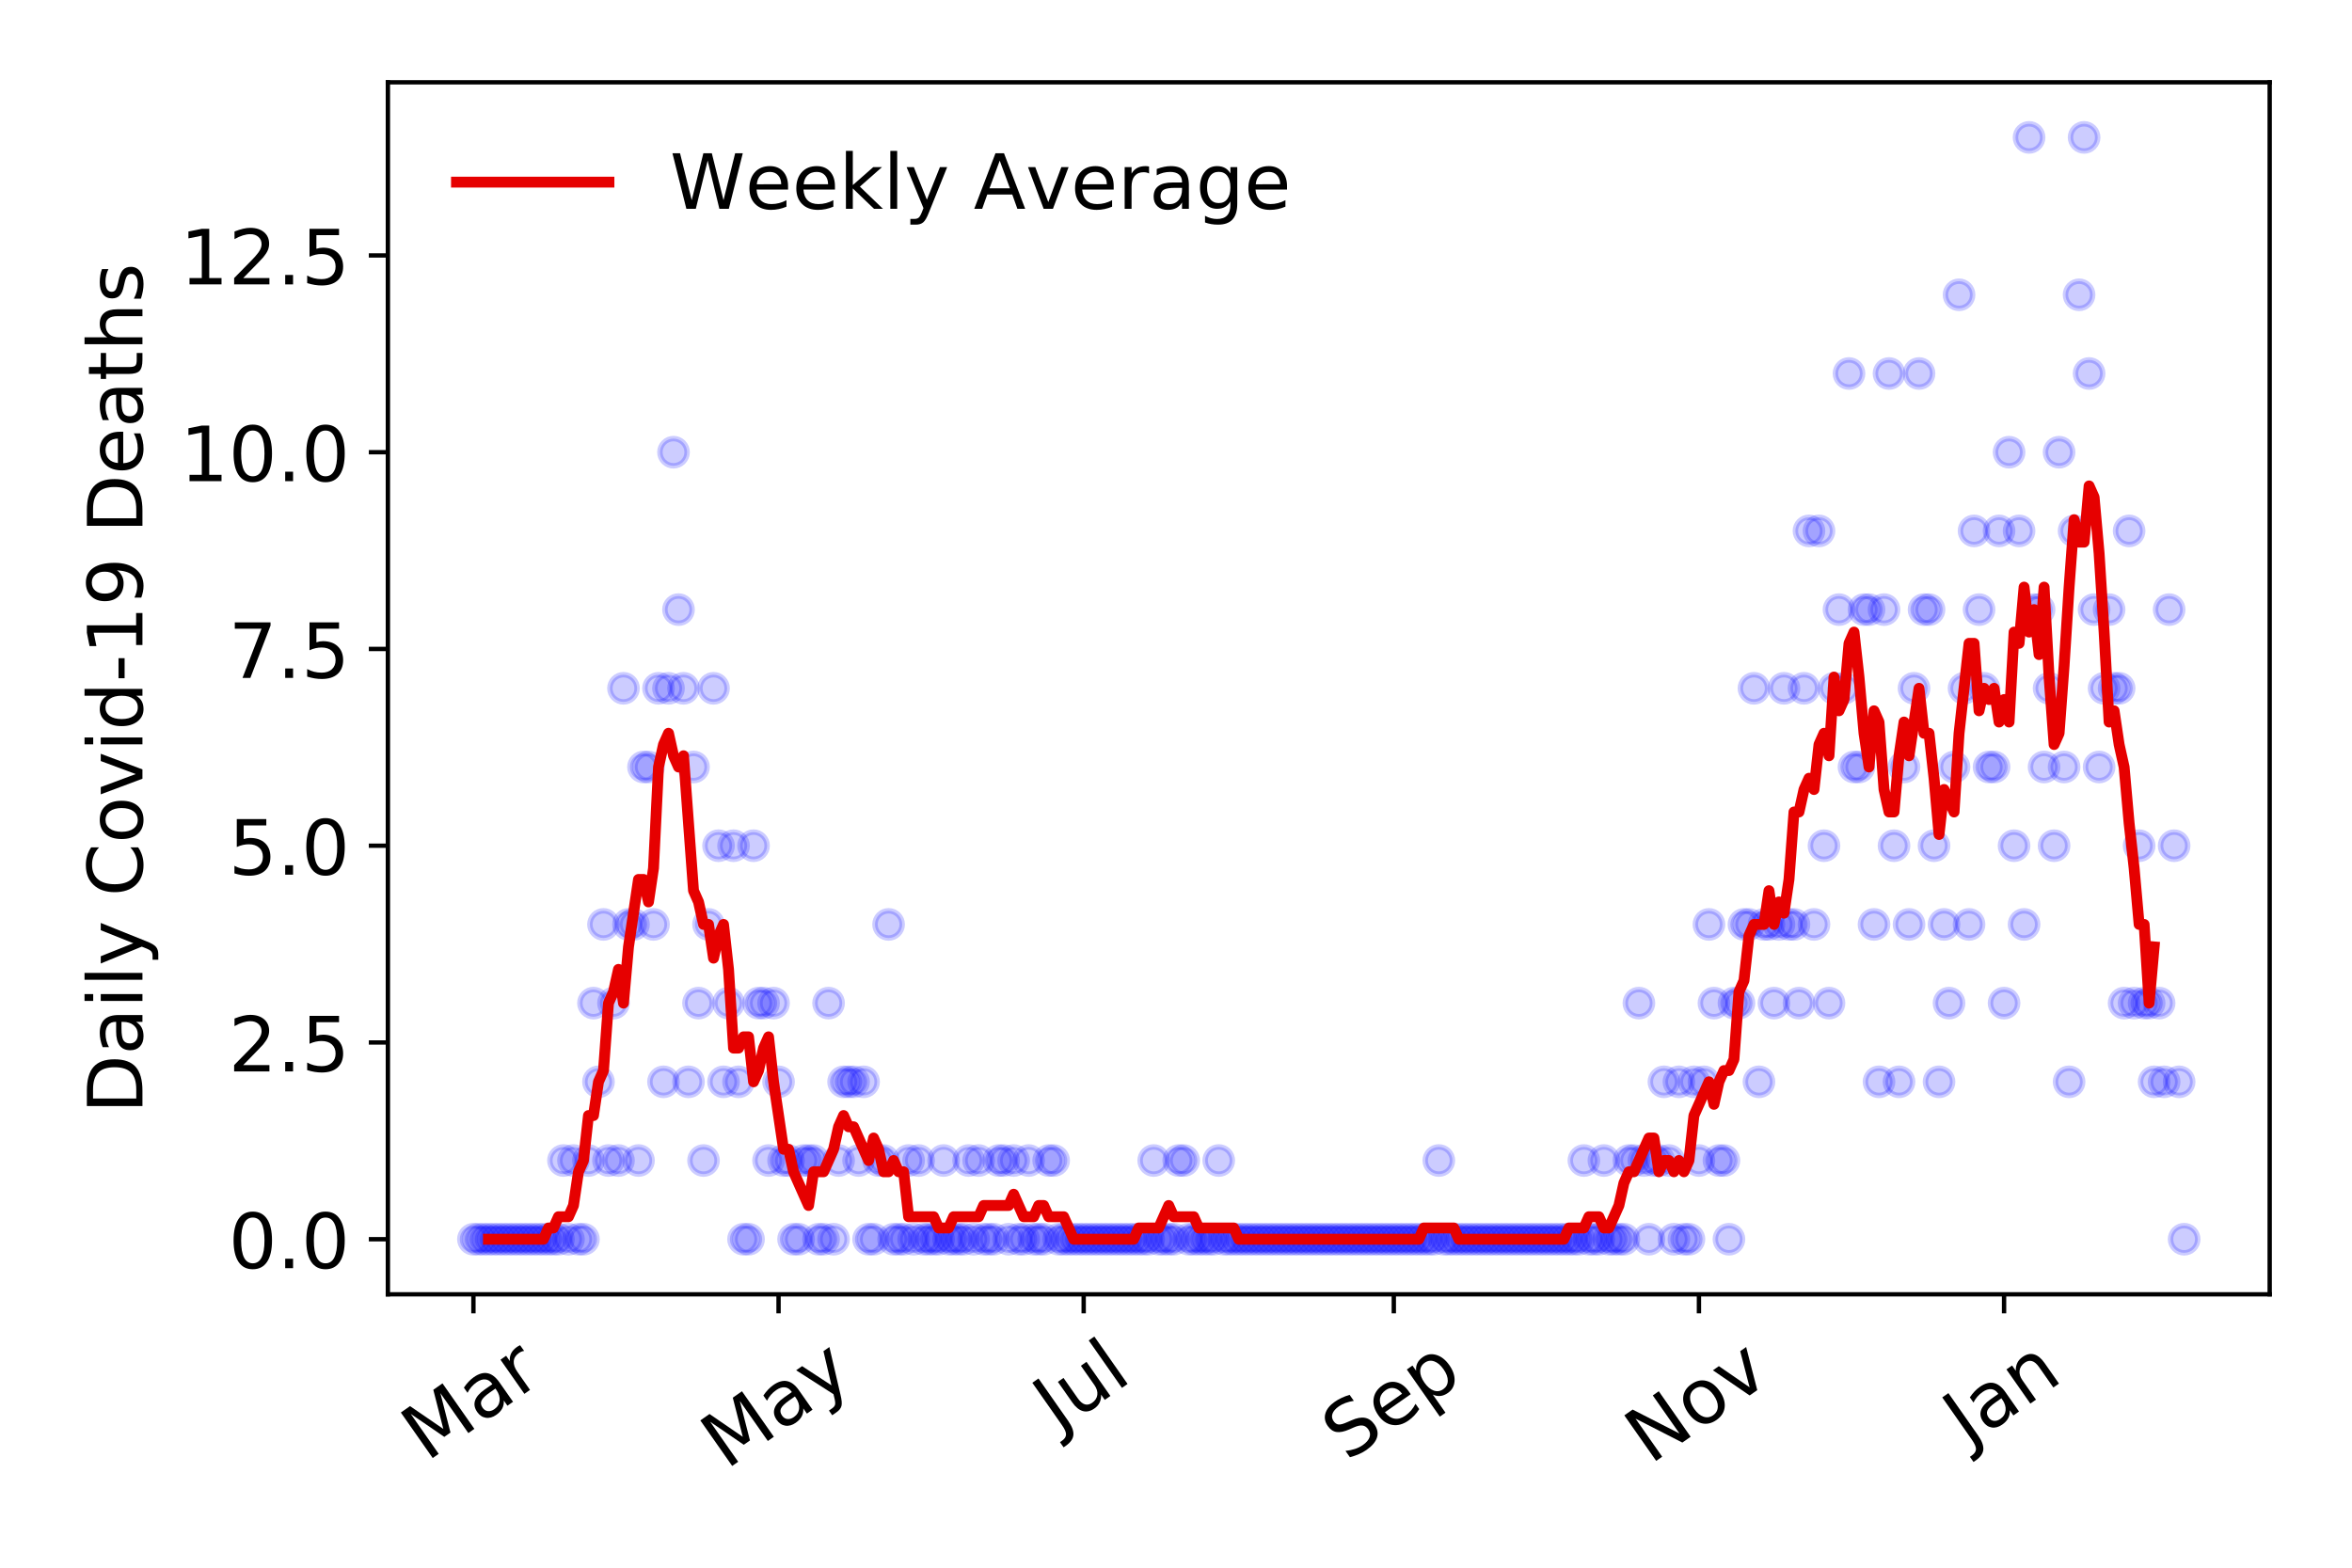 <?xml version="1.0" encoding="utf-8" standalone="no"?>
<!DOCTYPE svg PUBLIC "-//W3C//DTD SVG 1.1//EN"
  "http://www.w3.org/Graphics/SVG/1.1/DTD/svg11.dtd">
<!-- Created with matplotlib (https://matplotlib.org/) -->
<svg height="288pt" version="1.1" viewBox="0 0 432 288" width="432pt" xmlns="http://www.w3.org/2000/svg" xmlns:xlink="http://www.w3.org/1999/xlink">
 <defs>
  <style type="text/css">
*{stroke-linecap:butt;stroke-linejoin:round;}
  </style>
 </defs>
 <g id="figure_1">
  <g id="patch_1">
   <path d="M 0 288 
L 432 288 
L 432 0 
L 0 0 
z
" style="fill:#ffffff;"/>
  </g>
  <g id="axes_1">
   <g id="patch_2">
    <path d="M 71.245 237.778 
L 416.88 237.778 
L 416.88 15.12 
L 71.245 15.12 
z
" style="fill:#ffffff;"/>
   </g>
   <g id="matplotlib.axis_1">
    <g id="xtick_1">
     <g id="line2d_1">
      <defs>
       <path d="M 0 0 
L 0 3.5 
" id="m8fd1c54364" style="stroke:#000000;stroke-width:0.8;"/>
      </defs>
      <g>
       <use style="stroke:#000000;stroke-width:0.8;" x="86.956" xlink:href="#m8fd1c54364" y="237.778"/>
      </g>
     </g>
     <g id="text_1">
      <!-- Mar -->
      <defs>
       <path d="M 9.812 72.906 
L 24.516 72.906 
L 43.109 23.297 
L 61.812 72.906 
L 76.516 72.906 
L 76.516 0 
L 66.891 0 
L 66.891 64.016 
L 48.094 14.016 
L 38.188 14.016 
L 19.391 64.016 
L 19.391 0 
L 9.812 0 
z
" id="DejaVuSans-77"/>
       <path d="M 34.281 27.484 
Q 23.391 27.484 19.188 25 
Q 14.984 22.516 14.984 16.5 
Q 14.984 11.719 18.141 8.906 
Q 21.297 6.109 26.703 6.109 
Q 34.188 6.109 38.703 11.406 
Q 43.219 16.703 43.219 25.484 
L 43.219 27.484 
z
M 52.203 31.203 
L 52.203 0 
L 43.219 0 
L 43.219 8.297 
Q 40.141 3.328 35.547 0.953 
Q 30.953 -1.422 24.312 -1.422 
Q 15.922 -1.422 10.953 3.297 
Q 6 8.016 6 15.922 
Q 6 25.141 12.172 29.828 
Q 18.359 34.516 30.609 34.516 
L 43.219 34.516 
L 43.219 35.406 
Q 43.219 41.609 39.141 45 
Q 35.062 48.391 27.688 48.391 
Q 23 48.391 18.547 47.266 
Q 14.109 46.141 10.016 43.891 
L 10.016 52.203 
Q 14.938 54.109 19.578 55.047 
Q 24.219 56 28.609 56 
Q 40.484 56 46.344 49.844 
Q 52.203 43.703 52.203 31.203 
z
" id="DejaVuSans-97"/>
       <path d="M 41.109 46.297 
Q 39.594 47.172 37.812 47.578 
Q 36.031 48 33.891 48 
Q 26.266 48 22.188 43.047 
Q 18.109 38.094 18.109 28.812 
L 18.109 0 
L 9.078 0 
L 9.078 54.688 
L 18.109 54.688 
L 18.109 46.188 
Q 20.953 51.172 25.484 53.578 
Q 30.031 56 36.531 56 
Q 37.453 56 38.578 55.875 
Q 39.703 55.766 41.062 55.516 
z
" id="DejaVuSans-114"/>
      </defs>
      <g transform="translate(78.353 268.643)rotate(-35)scale(0.14 -0.14)">
       <use xlink:href="#DejaVuSans-77"/>
       <use x="86.279" xlink:href="#DejaVuSans-97"/>
       <use x="147.559" xlink:href="#DejaVuSans-114"/>
      </g>
     </g>
    </g>
    <g id="xtick_2">
     <g id="line2d_2">
      <g>
       <use style="stroke:#000000;stroke-width:0.8;" x="143" xlink:href="#m8fd1c54364" y="237.778"/>
      </g>
     </g>
     <g id="text_2">
      <!-- May -->
      <defs>
       <path d="M 32.172 -5.078 
Q 28.375 -14.844 24.75 -17.812 
Q 21.141 -20.797 15.094 -20.797 
L 7.906 -20.797 
L 7.906 -13.281 
L 13.188 -13.281 
Q 16.891 -13.281 18.938 -11.516 
Q 21 -9.766 23.484 -3.219 
L 25.094 0.875 
L 2.984 54.688 
L 12.5 54.688 
L 29.594 11.922 
L 46.688 54.688 
L 56.203 54.688 
z
" id="DejaVuSans-121"/>
      </defs>
      <g transform="translate(133.36 270.094)rotate(-35)scale(0.14 -0.14)">
       <use xlink:href="#DejaVuSans-77"/>
       <use x="86.279" xlink:href="#DejaVuSans-97"/>
       <use x="147.559" xlink:href="#DejaVuSans-121"/>
      </g>
     </g>
    </g>
    <g id="xtick_3">
     <g id="line2d_3">
      <g>
       <use style="stroke:#000000;stroke-width:0.8;" x="199.044" xlink:href="#m8fd1c54364" y="237.778"/>
      </g>
     </g>
     <g id="text_3">
      <!-- Jul -->
      <defs>
       <path d="M 9.812 72.906 
L 19.672 72.906 
L 19.672 5.078 
Q 19.672 -8.109 14.672 -14.062 
Q 9.672 -20.016 -1.422 -20.016 
L -5.172 -20.016 
L -5.172 -11.719 
L -2.094 -11.719 
Q 4.438 -11.719 7.125 -8.047 
Q 9.812 -4.391 9.812 5.078 
z
" id="DejaVuSans-74"/>
       <path d="M 8.5 21.578 
L 8.5 54.688 
L 17.484 54.688 
L 17.484 21.922 
Q 17.484 14.156 20.5 10.266 
Q 23.531 6.391 29.594 6.391 
Q 36.859 6.391 41.078 11.031 
Q 45.312 15.672 45.312 23.688 
L 45.312 54.688 
L 54.297 54.688 
L 54.297 0 
L 45.312 0 
L 45.312 8.406 
Q 42.047 3.422 37.719 1 
Q 33.406 -1.422 27.688 -1.422 
Q 18.266 -1.422 13.375 4.438 
Q 8.5 10.297 8.5 21.578 
z
M 31.109 56 
z
" id="DejaVuSans-117"/>
       <path d="M 9.422 75.984 
L 18.406 75.984 
L 18.406 0 
L 9.422 0 
z
" id="DejaVuSans-108"/>
      </defs>
      <g transform="translate(194.341 263.181)rotate(-35)scale(0.14 -0.14)">
       <use xlink:href="#DejaVuSans-74"/>
       <use x="29.492" xlink:href="#DejaVuSans-117"/>
       <use x="92.871" xlink:href="#DejaVuSans-108"/>
      </g>
     </g>
    </g>
    <g id="xtick_4">
     <g id="line2d_4">
      <g>
       <use style="stroke:#000000;stroke-width:0.8;" x="256.006" xlink:href="#m8fd1c54364" y="237.778"/>
      </g>
     </g>
     <g id="text_4">
      <!-- Sep -->
      <defs>
       <path d="M 53.516 70.516 
L 53.516 60.891 
Q 47.906 63.578 42.922 64.891 
Q 37.938 66.219 33.297 66.219 
Q 25.25 66.219 20.875 63.094 
Q 16.5 59.969 16.5 54.203 
Q 16.5 49.359 19.406 46.891 
Q 22.312 44.438 30.422 42.922 
L 36.375 41.703 
Q 47.406 39.594 52.656 34.297 
Q 57.906 29 57.906 20.125 
Q 57.906 9.516 50.797 4.047 
Q 43.703 -1.422 29.984 -1.422 
Q 24.812 -1.422 18.969 -0.25 
Q 13.141 0.922 6.891 3.219 
L 6.891 13.375 
Q 12.891 10.016 18.656 8.297 
Q 24.422 6.594 29.984 6.594 
Q 38.422 6.594 43.016 9.906 
Q 47.609 13.234 47.609 19.391 
Q 47.609 24.75 44.312 27.781 
Q 41.016 30.812 33.5 32.328 
L 27.484 33.5 
Q 16.453 35.688 11.516 40.375 
Q 6.594 45.062 6.594 53.422 
Q 6.594 63.094 13.406 68.656 
Q 20.219 74.219 32.172 74.219 
Q 37.312 74.219 42.625 73.281 
Q 47.953 72.359 53.516 70.516 
z
" id="DejaVuSans-83"/>
       <path d="M 56.203 29.594 
L 56.203 25.203 
L 14.891 25.203 
Q 15.484 15.922 20.484 11.062 
Q 25.484 6.203 34.422 6.203 
Q 39.594 6.203 44.453 7.469 
Q 49.312 8.734 54.109 11.281 
L 54.109 2.781 
Q 49.266 0.734 44.188 -0.344 
Q 39.109 -1.422 33.891 -1.422 
Q 20.797 -1.422 13.156 6.188 
Q 5.516 13.812 5.516 26.812 
Q 5.516 40.234 12.766 48.109 
Q 20.016 56 32.328 56 
Q 43.359 56 49.781 48.891 
Q 56.203 41.797 56.203 29.594 
z
M 47.219 32.234 
Q 47.125 39.594 43.094 43.984 
Q 39.062 48.391 32.422 48.391 
Q 24.906 48.391 20.391 44.141 
Q 15.875 39.891 15.188 32.172 
z
" id="DejaVuSans-101"/>
       <path d="M 18.109 8.203 
L 18.109 -20.797 
L 9.078 -20.797 
L 9.078 54.688 
L 18.109 54.688 
L 18.109 46.391 
Q 20.953 51.266 25.266 53.625 
Q 29.594 56 35.594 56 
Q 45.562 56 51.781 48.094 
Q 58.016 40.188 58.016 27.297 
Q 58.016 14.406 51.781 6.484 
Q 45.562 -1.422 35.594 -1.422 
Q 29.594 -1.422 25.266 0.953 
Q 20.953 3.328 18.109 8.203 
z
M 48.688 27.297 
Q 48.688 37.203 44.609 42.844 
Q 40.531 48.484 33.406 48.484 
Q 26.266 48.484 22.188 42.844 
Q 18.109 37.203 18.109 27.297 
Q 18.109 17.391 22.188 11.75 
Q 26.266 6.109 33.406 6.109 
Q 40.531 6.109 44.609 11.75 
Q 48.688 17.391 48.688 27.297 
z
" id="DejaVuSans-112"/>
      </defs>
      <g transform="translate(247.413 268.629)rotate(-35)scale(0.14 -0.14)">
       <use xlink:href="#DejaVuSans-83"/>
       <use x="63.477" xlink:href="#DejaVuSans-101"/>
       <use x="125" xlink:href="#DejaVuSans-112"/>
      </g>
     </g>
    </g>
    <g id="xtick_5">
     <g id="line2d_5">
      <g>
       <use style="stroke:#000000;stroke-width:0.8;" x="312.05" xlink:href="#m8fd1c54364" y="237.778"/>
      </g>
     </g>
     <g id="text_5">
      <!-- Nov -->
      <defs>
       <path d="M 9.812 72.906 
L 23.094 72.906 
L 55.422 11.922 
L 55.422 72.906 
L 64.984 72.906 
L 64.984 0 
L 51.703 0 
L 19.391 60.984 
L 19.391 0 
L 9.812 0 
z
" id="DejaVuSans-78"/>
       <path d="M 30.609 48.391 
Q 23.391 48.391 19.188 42.75 
Q 14.984 37.109 14.984 27.297 
Q 14.984 17.484 19.156 11.844 
Q 23.344 6.203 30.609 6.203 
Q 37.797 6.203 41.984 11.859 
Q 46.188 17.531 46.188 27.297 
Q 46.188 37.016 41.984 42.703 
Q 37.797 48.391 30.609 48.391 
z
M 30.609 56 
Q 42.328 56 49.016 48.375 
Q 55.719 40.766 55.719 27.297 
Q 55.719 13.875 49.016 6.219 
Q 42.328 -1.422 30.609 -1.422 
Q 18.844 -1.422 12.172 6.219 
Q 5.516 13.875 5.516 27.297 
Q 5.516 40.766 12.172 48.375 
Q 18.844 56 30.609 56 
z
" id="DejaVuSans-111"/>
       <path d="M 2.984 54.688 
L 12.5 54.688 
L 29.594 8.797 
L 46.688 54.688 
L 56.203 54.688 
L 35.688 0 
L 23.484 0 
z
" id="DejaVuSans-118"/>
      </defs>
      <g transform="translate(303.074 269.166)rotate(-35)scale(0.14 -0.14)">
       <use xlink:href="#DejaVuSans-78"/>
       <use x="74.805" xlink:href="#DejaVuSans-111"/>
       <use x="135.986" xlink:href="#DejaVuSans-118"/>
      </g>
     </g>
    </g>
    <g id="xtick_6">
     <g id="line2d_6">
      <g>
       <use style="stroke:#000000;stroke-width:0.8;" x="368.094" xlink:href="#m8fd1c54364" y="237.778"/>
      </g>
     </g>
     <g id="text_6">
      <!-- Jan -->
      <defs>
       <path d="M 54.891 33.016 
L 54.891 0 
L 45.906 0 
L 45.906 32.719 
Q 45.906 40.484 42.875 44.328 
Q 39.844 48.188 33.797 48.188 
Q 26.516 48.188 22.312 43.547 
Q 18.109 38.922 18.109 30.906 
L 18.109 0 
L 9.078 0 
L 9.078 54.688 
L 18.109 54.688 
L 18.109 46.188 
Q 21.344 51.125 25.703 53.562 
Q 30.078 56 35.797 56 
Q 45.219 56 50.047 50.172 
Q 54.891 44.344 54.891 33.016 
z
" id="DejaVuSans-110"/>
      </defs>
      <g transform="translate(361.471 265.871)rotate(-35)scale(0.14 -0.14)">
       <use xlink:href="#DejaVuSans-74"/>
       <use x="29.492" xlink:href="#DejaVuSans-97"/>
       <use x="90.771" xlink:href="#DejaVuSans-110"/>
      </g>
     </g>
    </g>
   </g>
   <g id="matplotlib.axis_2">
    <g id="ytick_1">
     <g id="line2d_7">
      <defs>
       <path d="M 0 0 
L -3.5 0 
" id="m5dc49a0c1e" style="stroke:#000000;stroke-width:0.8;"/>
      </defs>
      <g>
       <use style="stroke:#000000;stroke-width:0.8;" x="71.245" xlink:href="#m5dc49a0c1e" y="227.657"/>
      </g>
     </g>
     <g id="text_7">
      <!-- 0.0 -->
      <defs>
       <path d="M 31.781 66.406 
Q 24.172 66.406 20.328 58.906 
Q 16.5 51.422 16.5 36.375 
Q 16.5 21.391 20.328 13.891 
Q 24.172 6.391 31.781 6.391 
Q 39.453 6.391 43.281 13.891 
Q 47.125 21.391 47.125 36.375 
Q 47.125 51.422 43.281 58.906 
Q 39.453 66.406 31.781 66.406 
z
M 31.781 74.219 
Q 44.047 74.219 50.516 64.516 
Q 56.984 54.828 56.984 36.375 
Q 56.984 17.969 50.516 8.266 
Q 44.047 -1.422 31.781 -1.422 
Q 19.531 -1.422 13.062 8.266 
Q 6.594 17.969 6.594 36.375 
Q 6.594 54.828 13.062 64.516 
Q 19.531 74.219 31.781 74.219 
z
" id="DejaVuSans-48"/>
       <path d="M 10.688 12.406 
L 21 12.406 
L 21 0 
L 10.688 0 
z
" id="DejaVuSans-46"/>
      </defs>
      <g transform="translate(41.981 232.976)scale(0.14 -0.14)">
       <use xlink:href="#DejaVuSans-48"/>
       <use x="63.623" xlink:href="#DejaVuSans-46"/>
       <use x="95.41" xlink:href="#DejaVuSans-48"/>
      </g>
     </g>
    </g>
    <g id="ytick_2">
     <g id="line2d_8">
      <g>
       <use style="stroke:#000000;stroke-width:0.8;" x="71.245" xlink:href="#m5dc49a0c1e" y="191.512"/>
      </g>
     </g>
     <g id="text_8">
      <!-- 2.5 -->
      <defs>
       <path d="M 19.188 8.297 
L 53.609 8.297 
L 53.609 0 
L 7.328 0 
L 7.328 8.297 
Q 12.938 14.109 22.625 23.891 
Q 32.328 33.688 34.812 36.531 
Q 39.547 41.844 41.422 45.531 
Q 43.312 49.219 43.312 52.781 
Q 43.312 58.594 39.234 62.25 
Q 35.156 65.922 28.609 65.922 
Q 23.969 65.922 18.812 64.312 
Q 13.672 62.703 7.812 59.422 
L 7.812 69.391 
Q 13.766 71.781 18.938 73 
Q 24.125 74.219 28.422 74.219 
Q 39.75 74.219 46.484 68.547 
Q 53.219 62.891 53.219 53.422 
Q 53.219 48.922 51.531 44.891 
Q 49.859 40.875 45.406 35.406 
Q 44.188 33.984 37.641 27.219 
Q 31.109 20.453 19.188 8.297 
z
" id="DejaVuSans-50"/>
       <path d="M 10.797 72.906 
L 49.516 72.906 
L 49.516 64.594 
L 19.828 64.594 
L 19.828 46.734 
Q 21.969 47.469 24.109 47.828 
Q 26.266 48.188 28.422 48.188 
Q 40.625 48.188 47.75 41.5 
Q 54.891 34.812 54.891 23.391 
Q 54.891 11.625 47.562 5.094 
Q 40.234 -1.422 26.906 -1.422 
Q 22.312 -1.422 17.547 -0.641 
Q 12.797 0.141 7.719 1.703 
L 7.719 11.625 
Q 12.109 9.234 16.797 8.062 
Q 21.484 6.891 26.703 6.891 
Q 35.156 6.891 40.078 11.328 
Q 45.016 15.766 45.016 23.391 
Q 45.016 31 40.078 35.438 
Q 35.156 39.891 26.703 39.891 
Q 22.75 39.891 18.812 39.016 
Q 14.891 38.141 10.797 36.281 
z
" id="DejaVuSans-53"/>
      </defs>
      <g transform="translate(41.981 196.83)scale(0.14 -0.14)">
       <use xlink:href="#DejaVuSans-50"/>
       <use x="63.623" xlink:href="#DejaVuSans-46"/>
       <use x="95.41" xlink:href="#DejaVuSans-53"/>
      </g>
     </g>
    </g>
    <g id="ytick_3">
     <g id="line2d_9">
      <g>
       <use style="stroke:#000000;stroke-width:0.8;" x="71.245" xlink:href="#m5dc49a0c1e" y="155.366"/>
      </g>
     </g>
     <g id="text_9">
      <!-- 5.0 -->
      <g transform="translate(41.981 160.685)scale(0.14 -0.14)">
       <use xlink:href="#DejaVuSans-53"/>
       <use x="63.623" xlink:href="#DejaVuSans-46"/>
       <use x="95.41" xlink:href="#DejaVuSans-48"/>
      </g>
     </g>
    </g>
    <g id="ytick_4">
     <g id="line2d_10">
      <g>
       <use style="stroke:#000000;stroke-width:0.8;" x="71.245" xlink:href="#m5dc49a0c1e" y="119.22"/>
      </g>
     </g>
     <g id="text_10">
      <!-- 7.5 -->
      <defs>
       <path d="M 8.203 72.906 
L 55.078 72.906 
L 55.078 68.703 
L 28.609 0 
L 18.312 0 
L 43.219 64.594 
L 8.203 64.594 
z
" id="DejaVuSans-55"/>
      </defs>
      <g transform="translate(41.981 124.539)scale(0.14 -0.14)">
       <use xlink:href="#DejaVuSans-55"/>
       <use x="63.623" xlink:href="#DejaVuSans-46"/>
       <use x="95.41" xlink:href="#DejaVuSans-53"/>
      </g>
     </g>
    </g>
    <g id="ytick_5">
     <g id="line2d_11">
      <g>
       <use style="stroke:#000000;stroke-width:0.8;" x="71.245" xlink:href="#m5dc49a0c1e" y="83.074"/>
      </g>
     </g>
     <g id="text_11">
      <!-- 10.0 -->
      <defs>
       <path d="M 12.406 8.297 
L 28.516 8.297 
L 28.516 63.922 
L 10.984 60.406 
L 10.984 69.391 
L 28.422 72.906 
L 38.281 72.906 
L 38.281 8.297 
L 54.391 8.297 
L 54.391 0 
L 12.406 0 
z
" id="DejaVuSans-49"/>
      </defs>
      <g transform="translate(33.073 88.393)scale(0.14 -0.14)">
       <use xlink:href="#DejaVuSans-49"/>
       <use x="63.623" xlink:href="#DejaVuSans-48"/>
       <use x="127.246" xlink:href="#DejaVuSans-46"/>
       <use x="159.033" xlink:href="#DejaVuSans-48"/>
      </g>
     </g>
    </g>
    <g id="ytick_6">
     <g id="line2d_12">
      <g>
       <use style="stroke:#000000;stroke-width:0.8;" x="71.245" xlink:href="#m5dc49a0c1e" y="46.928"/>
      </g>
     </g>
     <g id="text_12">
      <!-- 12.5 -->
      <g transform="translate(33.073 52.247)scale(0.14 -0.14)">
       <use xlink:href="#DejaVuSans-49"/>
       <use x="63.623" xlink:href="#DejaVuSans-50"/>
       <use x="127.246" xlink:href="#DejaVuSans-46"/>
       <use x="159.033" xlink:href="#DejaVuSans-53"/>
      </g>
     </g>
    </g>
    <g id="text_13">
     <!-- Daily Covid-19 Deaths -->
     <defs>
      <path d="M 19.672 64.797 
L 19.672 8.109 
L 31.594 8.109 
Q 46.688 8.109 53.688 14.938 
Q 60.688 21.781 60.688 36.531 
Q 60.688 51.172 53.688 57.984 
Q 46.688 64.797 31.594 64.797 
z
M 9.812 72.906 
L 30.078 72.906 
Q 51.266 72.906 61.172 64.094 
Q 71.094 55.281 71.094 36.531 
Q 71.094 17.672 61.125 8.828 
Q 51.172 0 30.078 0 
L 9.812 0 
z
" id="DejaVuSans-68"/>
      <path d="M 9.422 54.688 
L 18.406 54.688 
L 18.406 0 
L 9.422 0 
z
M 9.422 75.984 
L 18.406 75.984 
L 18.406 64.594 
L 9.422 64.594 
z
" id="DejaVuSans-105"/>
      <path id="DejaVuSans-32"/>
      <path d="M 64.406 67.281 
L 64.406 56.891 
Q 59.422 61.531 53.781 63.812 
Q 48.141 66.109 41.797 66.109 
Q 29.297 66.109 22.656 58.469 
Q 16.016 50.828 16.016 36.375 
Q 16.016 21.969 22.656 14.328 
Q 29.297 6.688 41.797 6.688 
Q 48.141 6.688 53.781 8.984 
Q 59.422 11.281 64.406 15.922 
L 64.406 5.609 
Q 59.234 2.094 53.438 0.328 
Q 47.656 -1.422 41.219 -1.422 
Q 24.656 -1.422 15.125 8.703 
Q 5.609 18.844 5.609 36.375 
Q 5.609 53.953 15.125 64.078 
Q 24.656 74.219 41.219 74.219 
Q 47.75 74.219 53.531 72.484 
Q 59.328 70.75 64.406 67.281 
z
" id="DejaVuSans-67"/>
      <path d="M 45.406 46.391 
L 45.406 75.984 
L 54.391 75.984 
L 54.391 0 
L 45.406 0 
L 45.406 8.203 
Q 42.578 3.328 38.25 0.953 
Q 33.938 -1.422 27.875 -1.422 
Q 17.969 -1.422 11.734 6.484 
Q 5.516 14.406 5.516 27.297 
Q 5.516 40.188 11.734 48.094 
Q 17.969 56 27.875 56 
Q 33.938 56 38.25 53.625 
Q 42.578 51.266 45.406 46.391 
z
M 14.797 27.297 
Q 14.797 17.391 18.875 11.75 
Q 22.953 6.109 30.078 6.109 
Q 37.203 6.109 41.297 11.75 
Q 45.406 17.391 45.406 27.297 
Q 45.406 37.203 41.297 42.844 
Q 37.203 48.484 30.078 48.484 
Q 22.953 48.484 18.875 42.844 
Q 14.797 37.203 14.797 27.297 
z
" id="DejaVuSans-100"/>
      <path d="M 4.891 31.391 
L 31.203 31.391 
L 31.203 23.391 
L 4.891 23.391 
z
" id="DejaVuSans-45"/>
      <path d="M 10.984 1.516 
L 10.984 10.5 
Q 14.703 8.734 18.5 7.812 
Q 22.312 6.891 25.984 6.891 
Q 35.75 6.891 40.891 13.453 
Q 46.047 20.016 46.781 33.406 
Q 43.953 29.203 39.594 26.953 
Q 35.25 24.703 29.984 24.703 
Q 19.047 24.703 12.672 31.312 
Q 6.297 37.938 6.297 49.422 
Q 6.297 60.641 12.938 67.422 
Q 19.578 74.219 30.609 74.219 
Q 43.266 74.219 49.922 64.516 
Q 56.594 54.828 56.594 36.375 
Q 56.594 19.141 48.406 8.859 
Q 40.234 -1.422 26.422 -1.422 
Q 22.703 -1.422 18.891 -0.688 
Q 15.094 0.047 10.984 1.516 
z
M 30.609 32.422 
Q 37.25 32.422 41.125 36.953 
Q 45.016 41.5 45.016 49.422 
Q 45.016 57.281 41.125 61.844 
Q 37.25 66.406 30.609 66.406 
Q 23.969 66.406 20.094 61.844 
Q 16.219 57.281 16.219 49.422 
Q 16.219 41.5 20.094 36.953 
Q 23.969 32.422 30.609 32.422 
z
" id="DejaVuSans-57"/>
      <path d="M 18.312 70.219 
L 18.312 54.688 
L 36.812 54.688 
L 36.812 47.703 
L 18.312 47.703 
L 18.312 18.016 
Q 18.312 11.328 20.141 9.422 
Q 21.969 7.516 27.594 7.516 
L 36.812 7.516 
L 36.812 0 
L 27.594 0 
Q 17.188 0 13.234 3.875 
Q 9.281 7.766 9.281 18.016 
L 9.281 47.703 
L 2.688 47.703 
L 2.688 54.688 
L 9.281 54.688 
L 9.281 70.219 
z
" id="DejaVuSans-116"/>
      <path d="M 54.891 33.016 
L 54.891 0 
L 45.906 0 
L 45.906 32.719 
Q 45.906 40.484 42.875 44.328 
Q 39.844 48.188 33.797 48.188 
Q 26.516 48.188 22.312 43.547 
Q 18.109 38.922 18.109 30.906 
L 18.109 0 
L 9.078 0 
L 9.078 75.984 
L 18.109 75.984 
L 18.109 46.188 
Q 21.344 51.125 25.703 53.562 
Q 30.078 56 35.797 56 
Q 45.219 56 50.047 50.172 
Q 54.891 44.344 54.891 33.016 
z
" id="DejaVuSans-104"/>
      <path d="M 44.281 53.078 
L 44.281 44.578 
Q 40.484 46.531 36.375 47.5 
Q 32.281 48.484 27.875 48.484 
Q 21.188 48.484 17.844 46.438 
Q 14.5 44.391 14.5 40.281 
Q 14.5 37.156 16.891 35.375 
Q 19.281 33.594 26.516 31.984 
L 29.594 31.297 
Q 39.156 29.25 43.188 25.516 
Q 47.219 21.781 47.219 15.094 
Q 47.219 7.469 41.188 3.016 
Q 35.156 -1.422 24.609 -1.422 
Q 20.219 -1.422 15.453 -0.562 
Q 10.688 0.297 5.422 2 
L 5.422 11.281 
Q 10.406 8.688 15.234 7.391 
Q 20.062 6.109 24.812 6.109 
Q 31.156 6.109 34.562 8.281 
Q 37.984 10.453 37.984 14.406 
Q 37.984 18.062 35.516 20.016 
Q 33.062 21.969 24.703 23.781 
L 21.578 24.516 
Q 13.234 26.266 9.516 29.906 
Q 5.812 33.547 5.812 39.891 
Q 5.812 47.609 11.281 51.797 
Q 16.75 56 26.812 56 
Q 31.781 56 36.172 55.266 
Q 40.578 54.547 44.281 53.078 
z
" id="DejaVuSans-115"/>
     </defs>
     <g transform="translate(26.162 204.56)rotate(-90)scale(0.14 -0.14)">
      <use xlink:href="#DejaVuSans-68"/>
      <use x="77.002" xlink:href="#DejaVuSans-97"/>
      <use x="138.281" xlink:href="#DejaVuSans-105"/>
      <use x="166.064" xlink:href="#DejaVuSans-108"/>
      <use x="193.848" xlink:href="#DejaVuSans-121"/>
      <use x="253.027" xlink:href="#DejaVuSans-32"/>
      <use x="284.814" xlink:href="#DejaVuSans-67"/>
      <use x="354.639" xlink:href="#DejaVuSans-111"/>
      <use x="415.82" xlink:href="#DejaVuSans-118"/>
      <use x="475" xlink:href="#DejaVuSans-105"/>
      <use x="502.783" xlink:href="#DejaVuSans-100"/>
      <use x="566.26" xlink:href="#DejaVuSans-45"/>
      <use x="602.344" xlink:href="#DejaVuSans-49"/>
      <use x="665.967" xlink:href="#DejaVuSans-57"/>
      <use x="729.59" xlink:href="#DejaVuSans-32"/>
      <use x="761.377" xlink:href="#DejaVuSans-68"/>
      <use x="838.379" xlink:href="#DejaVuSans-101"/>
      <use x="899.902" xlink:href="#DejaVuSans-97"/>
      <use x="961.182" xlink:href="#DejaVuSans-116"/>
      <use x="1000.391" xlink:href="#DejaVuSans-104"/>
      <use x="1063.77" xlink:href="#DejaVuSans-115"/>
     </g>
    </g>
   </g>
   <g id="line2d_13">
    <defs>
     <path d="M 0 2.5 
C 0.663 2.5 1.299 2.237 1.768 1.768 
C 2.237 1.299 2.5 0.663 2.5 0 
C 2.5 -0.663 2.237 -1.299 1.768 -1.768 
C 1.299 -2.237 0.663 -2.5 0 -2.5 
C -0.663 -2.5 -1.299 -2.237 -1.768 -1.768 
C -2.237 -1.299 -2.5 -0.663 -2.5 0 
C -2.5 0.663 -2.237 1.299 -1.768 1.768 
C -1.299 2.237 -0.663 2.5 0 2.5 
z
" id="md9a867f881" style="stroke:#0000ff;stroke-opacity:0.2;"/>
    </defs>
    <g clip-path="url(#p0d99bf0aed)">
     <use style="fill:#0000ff;fill-opacity:0.2;stroke:#0000ff;stroke-opacity:0.2;" x="86.956" xlink:href="#md9a867f881" y="227.657"/>
     <use style="fill:#0000ff;fill-opacity:0.2;stroke:#0000ff;stroke-opacity:0.2;" x="87.874" xlink:href="#md9a867f881" y="227.657"/>
     <use style="fill:#0000ff;fill-opacity:0.2;stroke:#0000ff;stroke-opacity:0.2;" x="88.793" xlink:href="#md9a867f881" y="227.657"/>
     <use style="fill:#0000ff;fill-opacity:0.2;stroke:#0000ff;stroke-opacity:0.2;" x="89.712" xlink:href="#md9a867f881" y="227.657"/>
     <use style="fill:#0000ff;fill-opacity:0.2;stroke:#0000ff;stroke-opacity:0.2;" x="90.631" xlink:href="#md9a867f881" y="227.657"/>
     <use style="fill:#0000ff;fill-opacity:0.2;stroke:#0000ff;stroke-opacity:0.2;" x="91.549" xlink:href="#md9a867f881" y="227.657"/>
     <use style="fill:#0000ff;fill-opacity:0.2;stroke:#0000ff;stroke-opacity:0.2;" x="92.468" xlink:href="#md9a867f881" y="227.657"/>
     <use style="fill:#0000ff;fill-opacity:0.2;stroke:#0000ff;stroke-opacity:0.2;" x="93.387" xlink:href="#md9a867f881" y="227.657"/>
     <use style="fill:#0000ff;fill-opacity:0.2;stroke:#0000ff;stroke-opacity:0.2;" x="94.306" xlink:href="#md9a867f881" y="227.657"/>
     <use style="fill:#0000ff;fill-opacity:0.2;stroke:#0000ff;stroke-opacity:0.2;" x="95.224" xlink:href="#md9a867f881" y="227.657"/>
     <use style="fill:#0000ff;fill-opacity:0.2;stroke:#0000ff;stroke-opacity:0.2;" x="96.143" xlink:href="#md9a867f881" y="227.657"/>
     <use style="fill:#0000ff;fill-opacity:0.2;stroke:#0000ff;stroke-opacity:0.2;" x="97.062" xlink:href="#md9a867f881" y="227.657"/>
     <use style="fill:#0000ff;fill-opacity:0.2;stroke:#0000ff;stroke-opacity:0.2;" x="97.981" xlink:href="#md9a867f881" y="227.657"/>
     <use style="fill:#0000ff;fill-opacity:0.2;stroke:#0000ff;stroke-opacity:0.2;" x="98.899" xlink:href="#md9a867f881" y="227.657"/>
     <use style="fill:#0000ff;fill-opacity:0.2;stroke:#0000ff;stroke-opacity:0.2;" x="99.818" xlink:href="#md9a867f881" y="227.657"/>
     <use style="fill:#0000ff;fill-opacity:0.2;stroke:#0000ff;stroke-opacity:0.2;" x="100.737" xlink:href="#md9a867f881" y="227.657"/>
     <use style="fill:#0000ff;fill-opacity:0.2;stroke:#0000ff;stroke-opacity:0.2;" x="101.656" xlink:href="#md9a867f881" y="227.657"/>
     <use style="fill:#0000ff;fill-opacity:0.2;stroke:#0000ff;stroke-opacity:0.2;" x="102.574" xlink:href="#md9a867f881" y="227.657"/>
     <use style="fill:#0000ff;fill-opacity:0.2;stroke:#0000ff;stroke-opacity:0.2;" x="103.493" xlink:href="#md9a867f881" y="213.199"/>
     <use style="fill:#0000ff;fill-opacity:0.2;stroke:#0000ff;stroke-opacity:0.2;" x="104.412" xlink:href="#md9a867f881" y="227.657"/>
     <use style="fill:#0000ff;fill-opacity:0.2;stroke:#0000ff;stroke-opacity:0.2;" x="105.331" xlink:href="#md9a867f881" y="213.199"/>
     <use style="fill:#0000ff;fill-opacity:0.2;stroke:#0000ff;stroke-opacity:0.2;" x="106.25" xlink:href="#md9a867f881" y="227.657"/>
     <use style="fill:#0000ff;fill-opacity:0.2;stroke:#0000ff;stroke-opacity:0.2;" x="107.168" xlink:href="#md9a867f881" y="227.657"/>
     <use style="fill:#0000ff;fill-opacity:0.2;stroke:#0000ff;stroke-opacity:0.2;" x="108.087" xlink:href="#md9a867f881" y="213.199"/>
     <use style="fill:#0000ff;fill-opacity:0.2;stroke:#0000ff;stroke-opacity:0.2;" x="109.006" xlink:href="#md9a867f881" y="184.282"/>
     <use style="fill:#0000ff;fill-opacity:0.2;stroke:#0000ff;stroke-opacity:0.2;" x="109.925" xlink:href="#md9a867f881" y="198.741"/>
     <use style="fill:#0000ff;fill-opacity:0.2;stroke:#0000ff;stroke-opacity:0.2;" x="110.843" xlink:href="#md9a867f881" y="169.824"/>
     <use style="fill:#0000ff;fill-opacity:0.2;stroke:#0000ff;stroke-opacity:0.2;" x="111.762" xlink:href="#md9a867f881" y="213.199"/>
     <use style="fill:#0000ff;fill-opacity:0.2;stroke:#0000ff;stroke-opacity:0.2;" x="112.681" xlink:href="#md9a867f881" y="184.282"/>
     <use style="fill:#0000ff;fill-opacity:0.2;stroke:#0000ff;stroke-opacity:0.2;" x="113.6" xlink:href="#md9a867f881" y="213.199"/>
     <use style="fill:#0000ff;fill-opacity:0.2;stroke:#0000ff;stroke-opacity:0.2;" x="114.518" xlink:href="#md9a867f881" y="126.449"/>
     <use style="fill:#0000ff;fill-opacity:0.2;stroke:#0000ff;stroke-opacity:0.2;" x="115.437" xlink:href="#md9a867f881" y="169.824"/>
     <use style="fill:#0000ff;fill-opacity:0.2;stroke:#0000ff;stroke-opacity:0.2;" x="116.356" xlink:href="#md9a867f881" y="169.824"/>
     <use style="fill:#0000ff;fill-opacity:0.2;stroke:#0000ff;stroke-opacity:0.2;" x="117.275" xlink:href="#md9a867f881" y="213.199"/>
     <use style="fill:#0000ff;fill-opacity:0.2;stroke:#0000ff;stroke-opacity:0.2;" x="118.193" xlink:href="#md9a867f881" y="140.907"/>
     <use style="fill:#0000ff;fill-opacity:0.2;stroke:#0000ff;stroke-opacity:0.2;" x="119.112" xlink:href="#md9a867f881" y="140.907"/>
     <use style="fill:#0000ff;fill-opacity:0.2;stroke:#0000ff;stroke-opacity:0.2;" x="120.031" xlink:href="#md9a867f881" y="169.824"/>
     <use style="fill:#0000ff;fill-opacity:0.2;stroke:#0000ff;stroke-opacity:0.2;" x="120.95" xlink:href="#md9a867f881" y="126.449"/>
     <use style="fill:#0000ff;fill-opacity:0.2;stroke:#0000ff;stroke-opacity:0.2;" x="121.868" xlink:href="#md9a867f881" y="198.741"/>
     <use style="fill:#0000ff;fill-opacity:0.2;stroke:#0000ff;stroke-opacity:0.2;" x="122.787" xlink:href="#md9a867f881" y="126.449"/>
     <use style="fill:#0000ff;fill-opacity:0.2;stroke:#0000ff;stroke-opacity:0.2;" x="123.706" xlink:href="#md9a867f881" y="83.074"/>
     <use style="fill:#0000ff;fill-opacity:0.2;stroke:#0000ff;stroke-opacity:0.2;" x="124.625" xlink:href="#md9a867f881" y="111.991"/>
     <use style="fill:#0000ff;fill-opacity:0.2;stroke:#0000ff;stroke-opacity:0.2;" x="125.543" xlink:href="#md9a867f881" y="126.449"/>
     <use style="fill:#0000ff;fill-opacity:0.2;stroke:#0000ff;stroke-opacity:0.2;" x="126.462" xlink:href="#md9a867f881" y="198.741"/>
     <use style="fill:#0000ff;fill-opacity:0.2;stroke:#0000ff;stroke-opacity:0.2;" x="127.381" xlink:href="#md9a867f881" y="140.907"/>
     <use style="fill:#0000ff;fill-opacity:0.2;stroke:#0000ff;stroke-opacity:0.2;" x="128.3" xlink:href="#md9a867f881" y="184.282"/>
     <use style="fill:#0000ff;fill-opacity:0.2;stroke:#0000ff;stroke-opacity:0.2;" x="129.218" xlink:href="#md9a867f881" y="213.199"/>
     <use style="fill:#0000ff;fill-opacity:0.2;stroke:#0000ff;stroke-opacity:0.2;" x="130.137" xlink:href="#md9a867f881" y="169.824"/>
     <use style="fill:#0000ff;fill-opacity:0.2;stroke:#0000ff;stroke-opacity:0.2;" x="131.056" xlink:href="#md9a867f881" y="126.449"/>
     <use style="fill:#0000ff;fill-opacity:0.2;stroke:#0000ff;stroke-opacity:0.2;" x="131.975" xlink:href="#md9a867f881" y="155.366"/>
     <use style="fill:#0000ff;fill-opacity:0.2;stroke:#0000ff;stroke-opacity:0.2;" x="132.893" xlink:href="#md9a867f881" y="198.741"/>
     <use style="fill:#0000ff;fill-opacity:0.2;stroke:#0000ff;stroke-opacity:0.2;" x="133.812" xlink:href="#md9a867f881" y="184.282"/>
     <use style="fill:#0000ff;fill-opacity:0.2;stroke:#0000ff;stroke-opacity:0.2;" x="134.731" xlink:href="#md9a867f881" y="155.366"/>
     <use style="fill:#0000ff;fill-opacity:0.2;stroke:#0000ff;stroke-opacity:0.2;" x="135.65" xlink:href="#md9a867f881" y="198.741"/>
     <use style="fill:#0000ff;fill-opacity:0.2;stroke:#0000ff;stroke-opacity:0.2;" x="136.568" xlink:href="#md9a867f881" y="227.657"/>
     <use style="fill:#0000ff;fill-opacity:0.2;stroke:#0000ff;stroke-opacity:0.2;" x="137.487" xlink:href="#md9a867f881" y="227.657"/>
     <use style="fill:#0000ff;fill-opacity:0.2;stroke:#0000ff;stroke-opacity:0.2;" x="138.406" xlink:href="#md9a867f881" y="155.366"/>
     <use style="fill:#0000ff;fill-opacity:0.2;stroke:#0000ff;stroke-opacity:0.2;" x="139.325" xlink:href="#md9a867f881" y="184.282"/>
     <use style="fill:#0000ff;fill-opacity:0.2;stroke:#0000ff;stroke-opacity:0.2;" x="140.243" xlink:href="#md9a867f881" y="184.282"/>
     <use style="fill:#0000ff;fill-opacity:0.2;stroke:#0000ff;stroke-opacity:0.2;" x="141.162" xlink:href="#md9a867f881" y="213.199"/>
     <use style="fill:#0000ff;fill-opacity:0.2;stroke:#0000ff;stroke-opacity:0.2;" x="142.081" xlink:href="#md9a867f881" y="184.282"/>
     <use style="fill:#0000ff;fill-opacity:0.2;stroke:#0000ff;stroke-opacity:0.2;" x="143" xlink:href="#md9a867f881" y="198.741"/>
     <use style="fill:#0000ff;fill-opacity:0.2;stroke:#0000ff;stroke-opacity:0.2;" x="143.918" xlink:href="#md9a867f881" y="213.199"/>
     <use style="fill:#0000ff;fill-opacity:0.2;stroke:#0000ff;stroke-opacity:0.2;" x="144.837" xlink:href="#md9a867f881" y="213.199"/>
     <use style="fill:#0000ff;fill-opacity:0.2;stroke:#0000ff;stroke-opacity:0.2;" x="145.756" xlink:href="#md9a867f881" y="227.657"/>
     <use style="fill:#0000ff;fill-opacity:0.2;stroke:#0000ff;stroke-opacity:0.2;" x="146.675" xlink:href="#md9a867f881" y="227.657"/>
     <use style="fill:#0000ff;fill-opacity:0.2;stroke:#0000ff;stroke-opacity:0.2;" x="147.593" xlink:href="#md9a867f881" y="213.199"/>
     <use style="fill:#0000ff;fill-opacity:0.2;stroke:#0000ff;stroke-opacity:0.2;" x="148.512" xlink:href="#md9a867f881" y="213.199"/>
     <use style="fill:#0000ff;fill-opacity:0.2;stroke:#0000ff;stroke-opacity:0.2;" x="149.431" xlink:href="#md9a867f881" y="213.199"/>
     <use style="fill:#0000ff;fill-opacity:0.2;stroke:#0000ff;stroke-opacity:0.2;" x="150.35" xlink:href="#md9a867f881" y="227.657"/>
     <use style="fill:#0000ff;fill-opacity:0.2;stroke:#0000ff;stroke-opacity:0.2;" x="151.268" xlink:href="#md9a867f881" y="227.657"/>
     <use style="fill:#0000ff;fill-opacity:0.2;stroke:#0000ff;stroke-opacity:0.2;" x="152.187" xlink:href="#md9a867f881" y="184.282"/>
     <use style="fill:#0000ff;fill-opacity:0.2;stroke:#0000ff;stroke-opacity:0.2;" x="153.106" xlink:href="#md9a867f881" y="227.657"/>
     <use style="fill:#0000ff;fill-opacity:0.2;stroke:#0000ff;stroke-opacity:0.2;" x="154.025" xlink:href="#md9a867f881" y="213.199"/>
     <use style="fill:#0000ff;fill-opacity:0.2;stroke:#0000ff;stroke-opacity:0.2;" x="154.943" xlink:href="#md9a867f881" y="198.741"/>
     <use style="fill:#0000ff;fill-opacity:0.2;stroke:#0000ff;stroke-opacity:0.2;" x="155.862" xlink:href="#md9a867f881" y="198.741"/>
     <use style="fill:#0000ff;fill-opacity:0.2;stroke:#0000ff;stroke-opacity:0.2;" x="156.781" xlink:href="#md9a867f881" y="198.741"/>
     <use style="fill:#0000ff;fill-opacity:0.2;stroke:#0000ff;stroke-opacity:0.2;" x="157.7" xlink:href="#md9a867f881" y="213.199"/>
     <use style="fill:#0000ff;fill-opacity:0.2;stroke:#0000ff;stroke-opacity:0.2;" x="158.618" xlink:href="#md9a867f881" y="198.741"/>
     <use style="fill:#0000ff;fill-opacity:0.2;stroke:#0000ff;stroke-opacity:0.2;" x="159.537" xlink:href="#md9a867f881" y="227.657"/>
     <use style="fill:#0000ff;fill-opacity:0.2;stroke:#0000ff;stroke-opacity:0.2;" x="160.456" xlink:href="#md9a867f881" y="227.657"/>
     <use style="fill:#0000ff;fill-opacity:0.2;stroke:#0000ff;stroke-opacity:0.2;" x="161.375" xlink:href="#md9a867f881" y="213.199"/>
     <use style="fill:#0000ff;fill-opacity:0.2;stroke:#0000ff;stroke-opacity:0.2;" x="162.293" xlink:href="#md9a867f881" y="213.199"/>
     <use style="fill:#0000ff;fill-opacity:0.2;stroke:#0000ff;stroke-opacity:0.2;" x="163.212" xlink:href="#md9a867f881" y="169.824"/>
     <use style="fill:#0000ff;fill-opacity:0.2;stroke:#0000ff;stroke-opacity:0.2;" x="164.131" xlink:href="#md9a867f881" y="227.657"/>
     <use style="fill:#0000ff;fill-opacity:0.2;stroke:#0000ff;stroke-opacity:0.2;" x="165.05" xlink:href="#md9a867f881" y="227.657"/>
     <use style="fill:#0000ff;fill-opacity:0.2;stroke:#0000ff;stroke-opacity:0.2;" x="165.968" xlink:href="#md9a867f881" y="227.657"/>
     <use style="fill:#0000ff;fill-opacity:0.2;stroke:#0000ff;stroke-opacity:0.2;" x="166.887" xlink:href="#md9a867f881" y="213.199"/>
     <use style="fill:#0000ff;fill-opacity:0.2;stroke:#0000ff;stroke-opacity:0.2;" x="167.806" xlink:href="#md9a867f881" y="227.657"/>
     <use style="fill:#0000ff;fill-opacity:0.2;stroke:#0000ff;stroke-opacity:0.2;" x="168.725" xlink:href="#md9a867f881" y="213.199"/>
     <use style="fill:#0000ff;fill-opacity:0.2;stroke:#0000ff;stroke-opacity:0.2;" x="169.643" xlink:href="#md9a867f881" y="227.657"/>
     <use style="fill:#0000ff;fill-opacity:0.2;stroke:#0000ff;stroke-opacity:0.2;" x="170.562" xlink:href="#md9a867f881" y="227.657"/>
     <use style="fill:#0000ff;fill-opacity:0.2;stroke:#0000ff;stroke-opacity:0.2;" x="171.481" xlink:href="#md9a867f881" y="227.657"/>
     <use style="fill:#0000ff;fill-opacity:0.2;stroke:#0000ff;stroke-opacity:0.2;" x="172.4" xlink:href="#md9a867f881" y="227.657"/>
     <use style="fill:#0000ff;fill-opacity:0.2;stroke:#0000ff;stroke-opacity:0.2;" x="173.318" xlink:href="#md9a867f881" y="213.199"/>
     <use style="fill:#0000ff;fill-opacity:0.2;stroke:#0000ff;stroke-opacity:0.2;" x="174.237" xlink:href="#md9a867f881" y="227.657"/>
     <use style="fill:#0000ff;fill-opacity:0.2;stroke:#0000ff;stroke-opacity:0.2;" x="175.156" xlink:href="#md9a867f881" y="227.657"/>
     <use style="fill:#0000ff;fill-opacity:0.2;stroke:#0000ff;stroke-opacity:0.2;" x="176.075" xlink:href="#md9a867f881" y="227.657"/>
     <use style="fill:#0000ff;fill-opacity:0.2;stroke:#0000ff;stroke-opacity:0.2;" x="176.994" xlink:href="#md9a867f881" y="227.657"/>
     <use style="fill:#0000ff;fill-opacity:0.2;stroke:#0000ff;stroke-opacity:0.2;" x="177.912" xlink:href="#md9a867f881" y="213.199"/>
     <use style="fill:#0000ff;fill-opacity:0.2;stroke:#0000ff;stroke-opacity:0.2;" x="178.831" xlink:href="#md9a867f881" y="227.657"/>
     <use style="fill:#0000ff;fill-opacity:0.2;stroke:#0000ff;stroke-opacity:0.2;" x="179.75" xlink:href="#md9a867f881" y="213.199"/>
     <use style="fill:#0000ff;fill-opacity:0.2;stroke:#0000ff;stroke-opacity:0.2;" x="180.669" xlink:href="#md9a867f881" y="227.657"/>
     <use style="fill:#0000ff;fill-opacity:0.2;stroke:#0000ff;stroke-opacity:0.2;" x="181.587" xlink:href="#md9a867f881" y="227.657"/>
     <use style="fill:#0000ff;fill-opacity:0.2;stroke:#0000ff;stroke-opacity:0.2;" x="182.506" xlink:href="#md9a867f881" y="227.657"/>
     <use style="fill:#0000ff;fill-opacity:0.2;stroke:#0000ff;stroke-opacity:0.2;" x="183.425" xlink:href="#md9a867f881" y="213.199"/>
     <use style="fill:#0000ff;fill-opacity:0.2;stroke:#0000ff;stroke-opacity:0.2;" x="184.344" xlink:href="#md9a867f881" y="213.199"/>
     <use style="fill:#0000ff;fill-opacity:0.2;stroke:#0000ff;stroke-opacity:0.2;" x="185.262" xlink:href="#md9a867f881" y="227.657"/>
     <use style="fill:#0000ff;fill-opacity:0.2;stroke:#0000ff;stroke-opacity:0.2;" x="186.181" xlink:href="#md9a867f881" y="213.199"/>
     <use style="fill:#0000ff;fill-opacity:0.2;stroke:#0000ff;stroke-opacity:0.2;" x="187.1" xlink:href="#md9a867f881" y="227.657"/>
     <use style="fill:#0000ff;fill-opacity:0.2;stroke:#0000ff;stroke-opacity:0.2;" x="188.019" xlink:href="#md9a867f881" y="227.657"/>
     <use style="fill:#0000ff;fill-opacity:0.2;stroke:#0000ff;stroke-opacity:0.2;" x="188.937" xlink:href="#md9a867f881" y="213.199"/>
     <use style="fill:#0000ff;fill-opacity:0.2;stroke:#0000ff;stroke-opacity:0.2;" x="189.856" xlink:href="#md9a867f881" y="227.657"/>
     <use style="fill:#0000ff;fill-opacity:0.2;stroke:#0000ff;stroke-opacity:0.2;" x="190.775" xlink:href="#md9a867f881" y="227.657"/>
     <use style="fill:#0000ff;fill-opacity:0.2;stroke:#0000ff;stroke-opacity:0.2;" x="191.694" xlink:href="#md9a867f881" y="227.657"/>
     <use style="fill:#0000ff;fill-opacity:0.2;stroke:#0000ff;stroke-opacity:0.2;" x="192.612" xlink:href="#md9a867f881" y="213.199"/>
     <use style="fill:#0000ff;fill-opacity:0.2;stroke:#0000ff;stroke-opacity:0.2;" x="193.531" xlink:href="#md9a867f881" y="213.199"/>
     <use style="fill:#0000ff;fill-opacity:0.2;stroke:#0000ff;stroke-opacity:0.2;" x="194.45" xlink:href="#md9a867f881" y="227.657"/>
     <use style="fill:#0000ff;fill-opacity:0.2;stroke:#0000ff;stroke-opacity:0.2;" x="195.369" xlink:href="#md9a867f881" y="227.657"/>
     <use style="fill:#0000ff;fill-opacity:0.2;stroke:#0000ff;stroke-opacity:0.2;" x="196.287" xlink:href="#md9a867f881" y="227.657"/>
     <use style="fill:#0000ff;fill-opacity:0.2;stroke:#0000ff;stroke-opacity:0.2;" x="197.206" xlink:href="#md9a867f881" y="227.657"/>
     <use style="fill:#0000ff;fill-opacity:0.2;stroke:#0000ff;stroke-opacity:0.2;" x="198.125" xlink:href="#md9a867f881" y="227.657"/>
     <use style="fill:#0000ff;fill-opacity:0.2;stroke:#0000ff;stroke-opacity:0.2;" x="199.044" xlink:href="#md9a867f881" y="227.657"/>
     <use style="fill:#0000ff;fill-opacity:0.2;stroke:#0000ff;stroke-opacity:0.2;" x="199.962" xlink:href="#md9a867f881" y="227.657"/>
     <use style="fill:#0000ff;fill-opacity:0.2;stroke:#0000ff;stroke-opacity:0.2;" x="200.881" xlink:href="#md9a867f881" y="227.657"/>
     <use style="fill:#0000ff;fill-opacity:0.2;stroke:#0000ff;stroke-opacity:0.2;" x="201.8" xlink:href="#md9a867f881" y="227.657"/>
     <use style="fill:#0000ff;fill-opacity:0.2;stroke:#0000ff;stroke-opacity:0.2;" x="202.719" xlink:href="#md9a867f881" y="227.657"/>
     <use style="fill:#0000ff;fill-opacity:0.2;stroke:#0000ff;stroke-opacity:0.2;" x="203.637" xlink:href="#md9a867f881" y="227.657"/>
     <use style="fill:#0000ff;fill-opacity:0.2;stroke:#0000ff;stroke-opacity:0.2;" x="204.556" xlink:href="#md9a867f881" y="227.657"/>
     <use style="fill:#0000ff;fill-opacity:0.2;stroke:#0000ff;stroke-opacity:0.2;" x="205.475" xlink:href="#md9a867f881" y="227.657"/>
     <use style="fill:#0000ff;fill-opacity:0.2;stroke:#0000ff;stroke-opacity:0.2;" x="206.394" xlink:href="#md9a867f881" y="227.657"/>
     <use style="fill:#0000ff;fill-opacity:0.2;stroke:#0000ff;stroke-opacity:0.2;" x="207.312" xlink:href="#md9a867f881" y="227.657"/>
     <use style="fill:#0000ff;fill-opacity:0.2;stroke:#0000ff;stroke-opacity:0.2;" x="208.231" xlink:href="#md9a867f881" y="227.657"/>
     <use style="fill:#0000ff;fill-opacity:0.2;stroke:#0000ff;stroke-opacity:0.2;" x="209.15" xlink:href="#md9a867f881" y="227.657"/>
     <use style="fill:#0000ff;fill-opacity:0.2;stroke:#0000ff;stroke-opacity:0.2;" x="210.069" xlink:href="#md9a867f881" y="227.657"/>
     <use style="fill:#0000ff;fill-opacity:0.2;stroke:#0000ff;stroke-opacity:0.2;" x="210.987" xlink:href="#md9a867f881" y="227.657"/>
     <use style="fill:#0000ff;fill-opacity:0.2;stroke:#0000ff;stroke-opacity:0.2;" x="211.906" xlink:href="#md9a867f881" y="213.199"/>
     <use style="fill:#0000ff;fill-opacity:0.2;stroke:#0000ff;stroke-opacity:0.2;" x="212.825" xlink:href="#md9a867f881" y="227.657"/>
     <use style="fill:#0000ff;fill-opacity:0.2;stroke:#0000ff;stroke-opacity:0.2;" x="213.744" xlink:href="#md9a867f881" y="227.657"/>
     <use style="fill:#0000ff;fill-opacity:0.2;stroke:#0000ff;stroke-opacity:0.2;" x="214.662" xlink:href="#md9a867f881" y="227.657"/>
     <use style="fill:#0000ff;fill-opacity:0.2;stroke:#0000ff;stroke-opacity:0.2;" x="215.581" xlink:href="#md9a867f881" y="227.657"/>
     <use style="fill:#0000ff;fill-opacity:0.2;stroke:#0000ff;stroke-opacity:0.2;" x="216.5" xlink:href="#md9a867f881" y="213.199"/>
     <use style="fill:#0000ff;fill-opacity:0.2;stroke:#0000ff;stroke-opacity:0.2;" x="217.419" xlink:href="#md9a867f881" y="213.199"/>
     <use style="fill:#0000ff;fill-opacity:0.2;stroke:#0000ff;stroke-opacity:0.2;" x="218.337" xlink:href="#md9a867f881" y="227.657"/>
     <use style="fill:#0000ff;fill-opacity:0.2;stroke:#0000ff;stroke-opacity:0.2;" x="219.256" xlink:href="#md9a867f881" y="227.657"/>
     <use style="fill:#0000ff;fill-opacity:0.2;stroke:#0000ff;stroke-opacity:0.2;" x="220.175" xlink:href="#md9a867f881" y="227.657"/>
     <use style="fill:#0000ff;fill-opacity:0.2;stroke:#0000ff;stroke-opacity:0.2;" x="221.094" xlink:href="#md9a867f881" y="227.657"/>
     <use style="fill:#0000ff;fill-opacity:0.2;stroke:#0000ff;stroke-opacity:0.2;" x="222.012" xlink:href="#md9a867f881" y="227.657"/>
     <use style="fill:#0000ff;fill-opacity:0.2;stroke:#0000ff;stroke-opacity:0.2;" x="222.931" xlink:href="#md9a867f881" y="227.657"/>
     <use style="fill:#0000ff;fill-opacity:0.2;stroke:#0000ff;stroke-opacity:0.2;" x="223.85" xlink:href="#md9a867f881" y="213.199"/>
     <use style="fill:#0000ff;fill-opacity:0.2;stroke:#0000ff;stroke-opacity:0.2;" x="224.769" xlink:href="#md9a867f881" y="227.657"/>
     <use style="fill:#0000ff;fill-opacity:0.2;stroke:#0000ff;stroke-opacity:0.2;" x="225.687" xlink:href="#md9a867f881" y="227.657"/>
     <use style="fill:#0000ff;fill-opacity:0.2;stroke:#0000ff;stroke-opacity:0.2;" x="226.606" xlink:href="#md9a867f881" y="227.657"/>
     <use style="fill:#0000ff;fill-opacity:0.2;stroke:#0000ff;stroke-opacity:0.2;" x="227.525" xlink:href="#md9a867f881" y="227.657"/>
     <use style="fill:#0000ff;fill-opacity:0.2;stroke:#0000ff;stroke-opacity:0.2;" x="228.444" xlink:href="#md9a867f881" y="227.657"/>
     <use style="fill:#0000ff;fill-opacity:0.2;stroke:#0000ff;stroke-opacity:0.2;" x="229.362" xlink:href="#md9a867f881" y="227.657"/>
     <use style="fill:#0000ff;fill-opacity:0.2;stroke:#0000ff;stroke-opacity:0.2;" x="230.281" xlink:href="#md9a867f881" y="227.657"/>
     <use style="fill:#0000ff;fill-opacity:0.2;stroke:#0000ff;stroke-opacity:0.2;" x="231.2" xlink:href="#md9a867f881" y="227.657"/>
     <use style="fill:#0000ff;fill-opacity:0.2;stroke:#0000ff;stroke-opacity:0.2;" x="232.119" xlink:href="#md9a867f881" y="227.657"/>
     <use style="fill:#0000ff;fill-opacity:0.2;stroke:#0000ff;stroke-opacity:0.2;" x="233.037" xlink:href="#md9a867f881" y="227.657"/>
     <use style="fill:#0000ff;fill-opacity:0.2;stroke:#0000ff;stroke-opacity:0.2;" x="233.956" xlink:href="#md9a867f881" y="227.657"/>
     <use style="fill:#0000ff;fill-opacity:0.2;stroke:#0000ff;stroke-opacity:0.2;" x="234.875" xlink:href="#md9a867f881" y="227.657"/>
     <use style="fill:#0000ff;fill-opacity:0.2;stroke:#0000ff;stroke-opacity:0.2;" x="235.794" xlink:href="#md9a867f881" y="227.657"/>
     <use style="fill:#0000ff;fill-opacity:0.2;stroke:#0000ff;stroke-opacity:0.2;" x="236.712" xlink:href="#md9a867f881" y="227.657"/>
     <use style="fill:#0000ff;fill-opacity:0.2;stroke:#0000ff;stroke-opacity:0.2;" x="237.631" xlink:href="#md9a867f881" y="227.657"/>
     <use style="fill:#0000ff;fill-opacity:0.2;stroke:#0000ff;stroke-opacity:0.2;" x="238.55" xlink:href="#md9a867f881" y="227.657"/>
     <use style="fill:#0000ff;fill-opacity:0.2;stroke:#0000ff;stroke-opacity:0.2;" x="239.469" xlink:href="#md9a867f881" y="227.657"/>
     <use style="fill:#0000ff;fill-opacity:0.2;stroke:#0000ff;stroke-opacity:0.2;" x="240.387" xlink:href="#md9a867f881" y="227.657"/>
     <use style="fill:#0000ff;fill-opacity:0.2;stroke:#0000ff;stroke-opacity:0.2;" x="241.306" xlink:href="#md9a867f881" y="227.657"/>
     <use style="fill:#0000ff;fill-opacity:0.2;stroke:#0000ff;stroke-opacity:0.2;" x="242.225" xlink:href="#md9a867f881" y="227.657"/>
     <use style="fill:#0000ff;fill-opacity:0.2;stroke:#0000ff;stroke-opacity:0.2;" x="243.144" xlink:href="#md9a867f881" y="227.657"/>
     <use style="fill:#0000ff;fill-opacity:0.2;stroke:#0000ff;stroke-opacity:0.2;" x="244.062" xlink:href="#md9a867f881" y="227.657"/>
     <use style="fill:#0000ff;fill-opacity:0.2;stroke:#0000ff;stroke-opacity:0.2;" x="244.981" xlink:href="#md9a867f881" y="227.657"/>
     <use style="fill:#0000ff;fill-opacity:0.2;stroke:#0000ff;stroke-opacity:0.2;" x="245.9" xlink:href="#md9a867f881" y="227.657"/>
     <use style="fill:#0000ff;fill-opacity:0.2;stroke:#0000ff;stroke-opacity:0.2;" x="246.819" xlink:href="#md9a867f881" y="227.657"/>
     <use style="fill:#0000ff;fill-opacity:0.2;stroke:#0000ff;stroke-opacity:0.2;" x="247.738" xlink:href="#md9a867f881" y="227.657"/>
     <use style="fill:#0000ff;fill-opacity:0.2;stroke:#0000ff;stroke-opacity:0.2;" x="248.656" xlink:href="#md9a867f881" y="227.657"/>
     <use style="fill:#0000ff;fill-opacity:0.2;stroke:#0000ff;stroke-opacity:0.2;" x="249.575" xlink:href="#md9a867f881" y="227.657"/>
     <use style="fill:#0000ff;fill-opacity:0.2;stroke:#0000ff;stroke-opacity:0.2;" x="250.494" xlink:href="#md9a867f881" y="227.657"/>
     <use style="fill:#0000ff;fill-opacity:0.2;stroke:#0000ff;stroke-opacity:0.2;" x="251.413" xlink:href="#md9a867f881" y="227.657"/>
     <use style="fill:#0000ff;fill-opacity:0.2;stroke:#0000ff;stroke-opacity:0.2;" x="252.331" xlink:href="#md9a867f881" y="227.657"/>
     <use style="fill:#0000ff;fill-opacity:0.2;stroke:#0000ff;stroke-opacity:0.2;" x="253.25" xlink:href="#md9a867f881" y="227.657"/>
     <use style="fill:#0000ff;fill-opacity:0.2;stroke:#0000ff;stroke-opacity:0.2;" x="254.169" xlink:href="#md9a867f881" y="227.657"/>
     <use style="fill:#0000ff;fill-opacity:0.2;stroke:#0000ff;stroke-opacity:0.2;" x="255.088" xlink:href="#md9a867f881" y="227.657"/>
     <use style="fill:#0000ff;fill-opacity:0.2;stroke:#0000ff;stroke-opacity:0.2;" x="256.006" xlink:href="#md9a867f881" y="227.657"/>
     <use style="fill:#0000ff;fill-opacity:0.2;stroke:#0000ff;stroke-opacity:0.2;" x="256.925" xlink:href="#md9a867f881" y="227.657"/>
     <use style="fill:#0000ff;fill-opacity:0.2;stroke:#0000ff;stroke-opacity:0.2;" x="257.844" xlink:href="#md9a867f881" y="227.657"/>
     <use style="fill:#0000ff;fill-opacity:0.2;stroke:#0000ff;stroke-opacity:0.2;" x="258.763" xlink:href="#md9a867f881" y="227.657"/>
     <use style="fill:#0000ff;fill-opacity:0.2;stroke:#0000ff;stroke-opacity:0.2;" x="259.681" xlink:href="#md9a867f881" y="227.657"/>
     <use style="fill:#0000ff;fill-opacity:0.2;stroke:#0000ff;stroke-opacity:0.2;" x="260.6" xlink:href="#md9a867f881" y="227.657"/>
     <use style="fill:#0000ff;fill-opacity:0.2;stroke:#0000ff;stroke-opacity:0.2;" x="261.519" xlink:href="#md9a867f881" y="227.657"/>
     <use style="fill:#0000ff;fill-opacity:0.2;stroke:#0000ff;stroke-opacity:0.2;" x="262.438" xlink:href="#md9a867f881" y="227.657"/>
     <use style="fill:#0000ff;fill-opacity:0.2;stroke:#0000ff;stroke-opacity:0.2;" x="263.356" xlink:href="#md9a867f881" y="227.657"/>
     <use style="fill:#0000ff;fill-opacity:0.2;stroke:#0000ff;stroke-opacity:0.2;" x="264.275" xlink:href="#md9a867f881" y="213.199"/>
     <use style="fill:#0000ff;fill-opacity:0.2;stroke:#0000ff;stroke-opacity:0.2;" x="265.194" xlink:href="#md9a867f881" y="227.657"/>
     <use style="fill:#0000ff;fill-opacity:0.2;stroke:#0000ff;stroke-opacity:0.2;" x="266.113" xlink:href="#md9a867f881" y="227.657"/>
     <use style="fill:#0000ff;fill-opacity:0.2;stroke:#0000ff;stroke-opacity:0.2;" x="267.031" xlink:href="#md9a867f881" y="227.657"/>
     <use style="fill:#0000ff;fill-opacity:0.2;stroke:#0000ff;stroke-opacity:0.2;" x="267.95" xlink:href="#md9a867f881" y="227.657"/>
     <use style="fill:#0000ff;fill-opacity:0.2;stroke:#0000ff;stroke-opacity:0.2;" x="268.869" xlink:href="#md9a867f881" y="227.657"/>
     <use style="fill:#0000ff;fill-opacity:0.2;stroke:#0000ff;stroke-opacity:0.2;" x="269.788" xlink:href="#md9a867f881" y="227.657"/>
     <use style="fill:#0000ff;fill-opacity:0.2;stroke:#0000ff;stroke-opacity:0.2;" x="270.706" xlink:href="#md9a867f881" y="227.657"/>
     <use style="fill:#0000ff;fill-opacity:0.2;stroke:#0000ff;stroke-opacity:0.2;" x="271.625" xlink:href="#md9a867f881" y="227.657"/>
     <use style="fill:#0000ff;fill-opacity:0.2;stroke:#0000ff;stroke-opacity:0.2;" x="272.544" xlink:href="#md9a867f881" y="227.657"/>
     <use style="fill:#0000ff;fill-opacity:0.2;stroke:#0000ff;stroke-opacity:0.2;" x="273.463" xlink:href="#md9a867f881" y="227.657"/>
     <use style="fill:#0000ff;fill-opacity:0.2;stroke:#0000ff;stroke-opacity:0.2;" x="274.381" xlink:href="#md9a867f881" y="227.657"/>
     <use style="fill:#0000ff;fill-opacity:0.2;stroke:#0000ff;stroke-opacity:0.2;" x="275.3" xlink:href="#md9a867f881" y="227.657"/>
     <use style="fill:#0000ff;fill-opacity:0.2;stroke:#0000ff;stroke-opacity:0.2;" x="276.219" xlink:href="#md9a867f881" y="227.657"/>
     <use style="fill:#0000ff;fill-opacity:0.2;stroke:#0000ff;stroke-opacity:0.2;" x="277.138" xlink:href="#md9a867f881" y="227.657"/>
     <use style="fill:#0000ff;fill-opacity:0.2;stroke:#0000ff;stroke-opacity:0.2;" x="278.056" xlink:href="#md9a867f881" y="227.657"/>
     <use style="fill:#0000ff;fill-opacity:0.2;stroke:#0000ff;stroke-opacity:0.2;" x="278.975" xlink:href="#md9a867f881" y="227.657"/>
     <use style="fill:#0000ff;fill-opacity:0.2;stroke:#0000ff;stroke-opacity:0.2;" x="279.894" xlink:href="#md9a867f881" y="227.657"/>
     <use style="fill:#0000ff;fill-opacity:0.2;stroke:#0000ff;stroke-opacity:0.2;" x="280.813" xlink:href="#md9a867f881" y="227.657"/>
     <use style="fill:#0000ff;fill-opacity:0.2;stroke:#0000ff;stroke-opacity:0.2;" x="281.731" xlink:href="#md9a867f881" y="227.657"/>
     <use style="fill:#0000ff;fill-opacity:0.2;stroke:#0000ff;stroke-opacity:0.2;" x="282.65" xlink:href="#md9a867f881" y="227.657"/>
     <use style="fill:#0000ff;fill-opacity:0.2;stroke:#0000ff;stroke-opacity:0.2;" x="283.569" xlink:href="#md9a867f881" y="227.657"/>
     <use style="fill:#0000ff;fill-opacity:0.2;stroke:#0000ff;stroke-opacity:0.2;" x="284.488" xlink:href="#md9a867f881" y="227.657"/>
     <use style="fill:#0000ff;fill-opacity:0.2;stroke:#0000ff;stroke-opacity:0.2;" x="285.406" xlink:href="#md9a867f881" y="227.657"/>
     <use style="fill:#0000ff;fill-opacity:0.2;stroke:#0000ff;stroke-opacity:0.2;" x="286.325" xlink:href="#md9a867f881" y="227.657"/>
     <use style="fill:#0000ff;fill-opacity:0.2;stroke:#0000ff;stroke-opacity:0.2;" x="287.244" xlink:href="#md9a867f881" y="227.657"/>
     <use style="fill:#0000ff;fill-opacity:0.2;stroke:#0000ff;stroke-opacity:0.2;" x="288.163" xlink:href="#md9a867f881" y="227.657"/>
     <use style="fill:#0000ff;fill-opacity:0.2;stroke:#0000ff;stroke-opacity:0.2;" x="289.081" xlink:href="#md9a867f881" y="227.657"/>
     <use style="fill:#0000ff;fill-opacity:0.2;stroke:#0000ff;stroke-opacity:0.2;" x="290" xlink:href="#md9a867f881" y="227.657"/>
     <use style="fill:#0000ff;fill-opacity:0.2;stroke:#0000ff;stroke-opacity:0.2;" x="290.919" xlink:href="#md9a867f881" y="213.199"/>
     <use style="fill:#0000ff;fill-opacity:0.2;stroke:#0000ff;stroke-opacity:0.2;" x="291.838" xlink:href="#md9a867f881" y="227.657"/>
     <use style="fill:#0000ff;fill-opacity:0.2;stroke:#0000ff;stroke-opacity:0.2;" x="292.756" xlink:href="#md9a867f881" y="227.657"/>
     <use style="fill:#0000ff;fill-opacity:0.2;stroke:#0000ff;stroke-opacity:0.2;" x="293.675" xlink:href="#md9a867f881" y="227.657"/>
     <use style="fill:#0000ff;fill-opacity:0.2;stroke:#0000ff;stroke-opacity:0.2;" x="294.594" xlink:href="#md9a867f881" y="213.199"/>
     <use style="fill:#0000ff;fill-opacity:0.2;stroke:#0000ff;stroke-opacity:0.2;" x="295.513" xlink:href="#md9a867f881" y="227.657"/>
     <use style="fill:#0000ff;fill-opacity:0.2;stroke:#0000ff;stroke-opacity:0.2;" x="296.431" xlink:href="#md9a867f881" y="227.657"/>
     <use style="fill:#0000ff;fill-opacity:0.2;stroke:#0000ff;stroke-opacity:0.2;" x="297.35" xlink:href="#md9a867f881" y="227.657"/>
     <use style="fill:#0000ff;fill-opacity:0.2;stroke:#0000ff;stroke-opacity:0.2;" x="298.269" xlink:href="#md9a867f881" y="227.657"/>
     <use style="fill:#0000ff;fill-opacity:0.2;stroke:#0000ff;stroke-opacity:0.2;" x="299.188" xlink:href="#md9a867f881" y="213.199"/>
     <use style="fill:#0000ff;fill-opacity:0.2;stroke:#0000ff;stroke-opacity:0.2;" x="300.106" xlink:href="#md9a867f881" y="213.199"/>
     <use style="fill:#0000ff;fill-opacity:0.2;stroke:#0000ff;stroke-opacity:0.2;" x="301.025" xlink:href="#md9a867f881" y="184.282"/>
     <use style="fill:#0000ff;fill-opacity:0.2;stroke:#0000ff;stroke-opacity:0.2;" x="301.944" xlink:href="#md9a867f881" y="213.199"/>
     <use style="fill:#0000ff;fill-opacity:0.2;stroke:#0000ff;stroke-opacity:0.2;" x="302.863" xlink:href="#md9a867f881" y="227.657"/>
     <use style="fill:#0000ff;fill-opacity:0.2;stroke:#0000ff;stroke-opacity:0.2;" x="303.781" xlink:href="#md9a867f881" y="213.199"/>
     <use style="fill:#0000ff;fill-opacity:0.2;stroke:#0000ff;stroke-opacity:0.2;" x="304.7" xlink:href="#md9a867f881" y="213.199"/>
     <use style="fill:#0000ff;fill-opacity:0.2;stroke:#0000ff;stroke-opacity:0.2;" x="305.619" xlink:href="#md9a867f881" y="198.741"/>
     <use style="fill:#0000ff;fill-opacity:0.2;stroke:#0000ff;stroke-opacity:0.2;" x="306.538" xlink:href="#md9a867f881" y="213.199"/>
     <use style="fill:#0000ff;fill-opacity:0.2;stroke:#0000ff;stroke-opacity:0.2;" x="307.456" xlink:href="#md9a867f881" y="227.657"/>
     <use style="fill:#0000ff;fill-opacity:0.2;stroke:#0000ff;stroke-opacity:0.2;" x="308.375" xlink:href="#md9a867f881" y="198.741"/>
     <use style="fill:#0000ff;fill-opacity:0.2;stroke:#0000ff;stroke-opacity:0.2;" x="309.294" xlink:href="#md9a867f881" y="227.657"/>
     <use style="fill:#0000ff;fill-opacity:0.2;stroke:#0000ff;stroke-opacity:0.2;" x="310.213" xlink:href="#md9a867f881" y="227.657"/>
     <use style="fill:#0000ff;fill-opacity:0.2;stroke:#0000ff;stroke-opacity:0.2;" x="311.131" xlink:href="#md9a867f881" y="198.741"/>
     <use style="fill:#0000ff;fill-opacity:0.2;stroke:#0000ff;stroke-opacity:0.2;" x="312.05" xlink:href="#md9a867f881" y="213.199"/>
     <use style="fill:#0000ff;fill-opacity:0.2;stroke:#0000ff;stroke-opacity:0.2;" x="312.969" xlink:href="#md9a867f881" y="198.741"/>
     <use style="fill:#0000ff;fill-opacity:0.2;stroke:#0000ff;stroke-opacity:0.2;" x="313.888" xlink:href="#md9a867f881" y="169.824"/>
     <use style="fill:#0000ff;fill-opacity:0.2;stroke:#0000ff;stroke-opacity:0.2;" x="314.807" xlink:href="#md9a867f881" y="184.282"/>
     <use style="fill:#0000ff;fill-opacity:0.2;stroke:#0000ff;stroke-opacity:0.2;" x="315.725" xlink:href="#md9a867f881" y="213.199"/>
     <use style="fill:#0000ff;fill-opacity:0.2;stroke:#0000ff;stroke-opacity:0.2;" x="316.644" xlink:href="#md9a867f881" y="213.199"/>
     <use style="fill:#0000ff;fill-opacity:0.2;stroke:#0000ff;stroke-opacity:0.2;" x="317.563" xlink:href="#md9a867f881" y="227.657"/>
     <use style="fill:#0000ff;fill-opacity:0.2;stroke:#0000ff;stroke-opacity:0.2;" x="318.482" xlink:href="#md9a867f881" y="184.282"/>
     <use style="fill:#0000ff;fill-opacity:0.2;stroke:#0000ff;stroke-opacity:0.2;" x="319.4" xlink:href="#md9a867f881" y="184.282"/>
     <use style="fill:#0000ff;fill-opacity:0.2;stroke:#0000ff;stroke-opacity:0.2;" x="320.319" xlink:href="#md9a867f881" y="169.824"/>
     <use style="fill:#0000ff;fill-opacity:0.2;stroke:#0000ff;stroke-opacity:0.2;" x="321.238" xlink:href="#md9a867f881" y="169.824"/>
     <use style="fill:#0000ff;fill-opacity:0.2;stroke:#0000ff;stroke-opacity:0.2;" x="322.157" xlink:href="#md9a867f881" y="126.449"/>
     <use style="fill:#0000ff;fill-opacity:0.2;stroke:#0000ff;stroke-opacity:0.2;" x="323.075" xlink:href="#md9a867f881" y="198.741"/>
     <use style="fill:#0000ff;fill-opacity:0.2;stroke:#0000ff;stroke-opacity:0.2;" x="323.994" xlink:href="#md9a867f881" y="169.824"/>
     <use style="fill:#0000ff;fill-opacity:0.2;stroke:#0000ff;stroke-opacity:0.2;" x="324.913" xlink:href="#md9a867f881" y="169.824"/>
     <use style="fill:#0000ff;fill-opacity:0.2;stroke:#0000ff;stroke-opacity:0.2;" x="325.832" xlink:href="#md9a867f881" y="184.282"/>
     <use style="fill:#0000ff;fill-opacity:0.2;stroke:#0000ff;stroke-opacity:0.2;" x="326.75" xlink:href="#md9a867f881" y="169.824"/>
     <use style="fill:#0000ff;fill-opacity:0.2;stroke:#0000ff;stroke-opacity:0.2;" x="327.669" xlink:href="#md9a867f881" y="126.449"/>
     <use style="fill:#0000ff;fill-opacity:0.2;stroke:#0000ff;stroke-opacity:0.2;" x="328.588" xlink:href="#md9a867f881" y="169.824"/>
     <use style="fill:#0000ff;fill-opacity:0.2;stroke:#0000ff;stroke-opacity:0.2;" x="329.507" xlink:href="#md9a867f881" y="169.824"/>
     <use style="fill:#0000ff;fill-opacity:0.2;stroke:#0000ff;stroke-opacity:0.2;" x="330.425" xlink:href="#md9a867f881" y="184.282"/>
     <use style="fill:#0000ff;fill-opacity:0.2;stroke:#0000ff;stroke-opacity:0.2;" x="331.344" xlink:href="#md9a867f881" y="126.449"/>
     <use style="fill:#0000ff;fill-opacity:0.2;stroke:#0000ff;stroke-opacity:0.2;" x="332.263" xlink:href="#md9a867f881" y="97.532"/>
     <use style="fill:#0000ff;fill-opacity:0.2;stroke:#0000ff;stroke-opacity:0.2;" x="333.182" xlink:href="#md9a867f881" y="169.824"/>
     <use style="fill:#0000ff;fill-opacity:0.2;stroke:#0000ff;stroke-opacity:0.2;" x="334.1" xlink:href="#md9a867f881" y="97.532"/>
     <use style="fill:#0000ff;fill-opacity:0.2;stroke:#0000ff;stroke-opacity:0.2;" x="335.019" xlink:href="#md9a867f881" y="155.366"/>
     <use style="fill:#0000ff;fill-opacity:0.2;stroke:#0000ff;stroke-opacity:0.2;" x="335.938" xlink:href="#md9a867f881" y="184.282"/>
     <use style="fill:#0000ff;fill-opacity:0.2;stroke:#0000ff;stroke-opacity:0.2;" x="336.857" xlink:href="#md9a867f881" y="126.449"/>
     <use style="fill:#0000ff;fill-opacity:0.2;stroke:#0000ff;stroke-opacity:0.2;" x="337.775" xlink:href="#md9a867f881" y="111.991"/>
     <use style="fill:#0000ff;fill-opacity:0.2;stroke:#0000ff;stroke-opacity:0.2;" x="338.694" xlink:href="#md9a867f881" y="126.449"/>
     <use style="fill:#0000ff;fill-opacity:0.2;stroke:#0000ff;stroke-opacity:0.2;" x="339.613" xlink:href="#md9a867f881" y="68.616"/>
     <use style="fill:#0000ff;fill-opacity:0.2;stroke:#0000ff;stroke-opacity:0.2;" x="340.532" xlink:href="#md9a867f881" y="140.907"/>
     <use style="fill:#0000ff;fill-opacity:0.2;stroke:#0000ff;stroke-opacity:0.2;" x="341.45" xlink:href="#md9a867f881" y="140.907"/>
     <use style="fill:#0000ff;fill-opacity:0.2;stroke:#0000ff;stroke-opacity:0.2;" x="342.369" xlink:href="#md9a867f881" y="111.991"/>
     <use style="fill:#0000ff;fill-opacity:0.2;stroke:#0000ff;stroke-opacity:0.2;" x="343.288" xlink:href="#md9a867f881" y="111.991"/>
     <use style="fill:#0000ff;fill-opacity:0.2;stroke:#0000ff;stroke-opacity:0.2;" x="344.207" xlink:href="#md9a867f881" y="169.824"/>
     <use style="fill:#0000ff;fill-opacity:0.2;stroke:#0000ff;stroke-opacity:0.2;" x="345.125" xlink:href="#md9a867f881" y="198.741"/>
     <use style="fill:#0000ff;fill-opacity:0.2;stroke:#0000ff;stroke-opacity:0.2;" x="346.044" xlink:href="#md9a867f881" y="111.991"/>
     <use style="fill:#0000ff;fill-opacity:0.2;stroke:#0000ff;stroke-opacity:0.2;" x="346.963" xlink:href="#md9a867f881" y="68.616"/>
     <use style="fill:#0000ff;fill-opacity:0.2;stroke:#0000ff;stroke-opacity:0.2;" x="347.882" xlink:href="#md9a867f881" y="155.366"/>
     <use style="fill:#0000ff;fill-opacity:0.2;stroke:#0000ff;stroke-opacity:0.2;" x="348.8" xlink:href="#md9a867f881" y="198.741"/>
     <use style="fill:#0000ff;fill-opacity:0.2;stroke:#0000ff;stroke-opacity:0.2;" x="349.719" xlink:href="#md9a867f881" y="140.907"/>
     <use style="fill:#0000ff;fill-opacity:0.2;stroke:#0000ff;stroke-opacity:0.2;" x="350.638" xlink:href="#md9a867f881" y="169.824"/>
     <use style="fill:#0000ff;fill-opacity:0.2;stroke:#0000ff;stroke-opacity:0.2;" x="351.557" xlink:href="#md9a867f881" y="126.449"/>
     <use style="fill:#0000ff;fill-opacity:0.2;stroke:#0000ff;stroke-opacity:0.2;" x="352.475" xlink:href="#md9a867f881" y="68.616"/>
     <use style="fill:#0000ff;fill-opacity:0.2;stroke:#0000ff;stroke-opacity:0.2;" x="353.394" xlink:href="#md9a867f881" y="111.991"/>
     <use style="fill:#0000ff;fill-opacity:0.2;stroke:#0000ff;stroke-opacity:0.2;" x="354.313" xlink:href="#md9a867f881" y="111.991"/>
     <use style="fill:#0000ff;fill-opacity:0.2;stroke:#0000ff;stroke-opacity:0.2;" x="355.232" xlink:href="#md9a867f881" y="155.366"/>
     <use style="fill:#0000ff;fill-opacity:0.2;stroke:#0000ff;stroke-opacity:0.2;" x="356.15" xlink:href="#md9a867f881" y="198.741"/>
     <use style="fill:#0000ff;fill-opacity:0.2;stroke:#0000ff;stroke-opacity:0.2;" x="357.069" xlink:href="#md9a867f881" y="169.824"/>
     <use style="fill:#0000ff;fill-opacity:0.2;stroke:#0000ff;stroke-opacity:0.2;" x="357.988" xlink:href="#md9a867f881" y="184.282"/>
     <use style="fill:#0000ff;fill-opacity:0.2;stroke:#0000ff;stroke-opacity:0.2;" x="358.907" xlink:href="#md9a867f881" y="140.907"/>
     <use style="fill:#0000ff;fill-opacity:0.2;stroke:#0000ff;stroke-opacity:0.2;" x="359.825" xlink:href="#md9a867f881" y="54.157"/>
     <use style="fill:#0000ff;fill-opacity:0.2;stroke:#0000ff;stroke-opacity:0.2;" x="360.744" xlink:href="#md9a867f881" y="126.449"/>
     <use style="fill:#0000ff;fill-opacity:0.2;stroke:#0000ff;stroke-opacity:0.2;" x="361.663" xlink:href="#md9a867f881" y="169.824"/>
     <use style="fill:#0000ff;fill-opacity:0.2;stroke:#0000ff;stroke-opacity:0.2;" x="362.582" xlink:href="#md9a867f881" y="97.532"/>
     <use style="fill:#0000ff;fill-opacity:0.2;stroke:#0000ff;stroke-opacity:0.2;" x="363.5" xlink:href="#md9a867f881" y="111.991"/>
     <use style="fill:#0000ff;fill-opacity:0.2;stroke:#0000ff;stroke-opacity:0.2;" x="364.419" xlink:href="#md9a867f881" y="126.449"/>
     <use style="fill:#0000ff;fill-opacity:0.2;stroke:#0000ff;stroke-opacity:0.2;" x="365.338" xlink:href="#md9a867f881" y="140.907"/>
     <use style="fill:#0000ff;fill-opacity:0.2;stroke:#0000ff;stroke-opacity:0.2;" x="366.257" xlink:href="#md9a867f881" y="140.907"/>
     <use style="fill:#0000ff;fill-opacity:0.2;stroke:#0000ff;stroke-opacity:0.2;" x="367.175" xlink:href="#md9a867f881" y="97.532"/>
     <use style="fill:#0000ff;fill-opacity:0.2;stroke:#0000ff;stroke-opacity:0.2;" x="368.094" xlink:href="#md9a867f881" y="184.282"/>
     <use style="fill:#0000ff;fill-opacity:0.2;stroke:#0000ff;stroke-opacity:0.2;" x="369.013" xlink:href="#md9a867f881" y="83.074"/>
     <use style="fill:#0000ff;fill-opacity:0.2;stroke:#0000ff;stroke-opacity:0.2;" x="369.932" xlink:href="#md9a867f881" y="155.366"/>
     <use style="fill:#0000ff;fill-opacity:0.2;stroke:#0000ff;stroke-opacity:0.2;" x="370.85" xlink:href="#md9a867f881" y="97.532"/>
     <use style="fill:#0000ff;fill-opacity:0.2;stroke:#0000ff;stroke-opacity:0.2;" x="371.769" xlink:href="#md9a867f881" y="169.824"/>
     <use style="fill:#0000ff;fill-opacity:0.2;stroke:#0000ff;stroke-opacity:0.2;" x="372.688" xlink:href="#md9a867f881" y="25.241"/>
     <use style="fill:#0000ff;fill-opacity:0.2;stroke:#0000ff;stroke-opacity:0.2;" x="373.607" xlink:href="#md9a867f881" y="111.991"/>
     <use style="fill:#0000ff;fill-opacity:0.2;stroke:#0000ff;stroke-opacity:0.2;" x="374.525" xlink:href="#md9a867f881" y="111.991"/>
     <use style="fill:#0000ff;fill-opacity:0.2;stroke:#0000ff;stroke-opacity:0.2;" x="375.444" xlink:href="#md9a867f881" y="140.907"/>
     <use style="fill:#0000ff;fill-opacity:0.2;stroke:#0000ff;stroke-opacity:0.2;" x="376.363" xlink:href="#md9a867f881" y="126.449"/>
     <use style="fill:#0000ff;fill-opacity:0.2;stroke:#0000ff;stroke-opacity:0.2;" x="377.282" xlink:href="#md9a867f881" y="155.366"/>
     <use style="fill:#0000ff;fill-opacity:0.2;stroke:#0000ff;stroke-opacity:0.2;" x="378.2" xlink:href="#md9a867f881" y="83.074"/>
     <use style="fill:#0000ff;fill-opacity:0.2;stroke:#0000ff;stroke-opacity:0.2;" x="379.119" xlink:href="#md9a867f881" y="140.907"/>
     <use style="fill:#0000ff;fill-opacity:0.2;stroke:#0000ff;stroke-opacity:0.2;" x="380.038" xlink:href="#md9a867f881" y="198.741"/>
     <use style="fill:#0000ff;fill-opacity:0.2;stroke:#0000ff;stroke-opacity:0.2;" x="380.957" xlink:href="#md9a867f881" y="97.532"/>
     <use style="fill:#0000ff;fill-opacity:0.2;stroke:#0000ff;stroke-opacity:0.2;" x="381.875" xlink:href="#md9a867f881" y="54.157"/>
     <use style="fill:#0000ff;fill-opacity:0.2;stroke:#0000ff;stroke-opacity:0.2;" x="382.794" xlink:href="#md9a867f881" y="25.241"/>
     <use style="fill:#0000ff;fill-opacity:0.2;stroke:#0000ff;stroke-opacity:0.2;" x="383.713" xlink:href="#md9a867f881" y="68.616"/>
     <use style="fill:#0000ff;fill-opacity:0.2;stroke:#0000ff;stroke-opacity:0.2;" x="384.632" xlink:href="#md9a867f881" y="111.991"/>
     <use style="fill:#0000ff;fill-opacity:0.2;stroke:#0000ff;stroke-opacity:0.2;" x="385.551" xlink:href="#md9a867f881" y="140.907"/>
     <use style="fill:#0000ff;fill-opacity:0.2;stroke:#0000ff;stroke-opacity:0.2;" x="386.469" xlink:href="#md9a867f881" y="126.449"/>
     <use style="fill:#0000ff;fill-opacity:0.2;stroke:#0000ff;stroke-opacity:0.2;" x="387.388" xlink:href="#md9a867f881" y="111.991"/>
     <use style="fill:#0000ff;fill-opacity:0.2;stroke:#0000ff;stroke-opacity:0.2;" x="388.307" xlink:href="#md9a867f881" y="126.449"/>
     <use style="fill:#0000ff;fill-opacity:0.2;stroke:#0000ff;stroke-opacity:0.2;" x="389.226" xlink:href="#md9a867f881" y="126.449"/>
     <use style="fill:#0000ff;fill-opacity:0.2;stroke:#0000ff;stroke-opacity:0.2;" x="390.144" xlink:href="#md9a867f881" y="184.282"/>
     <use style="fill:#0000ff;fill-opacity:0.2;stroke:#0000ff;stroke-opacity:0.2;" x="391.063" xlink:href="#md9a867f881" y="97.532"/>
     <use style="fill:#0000ff;fill-opacity:0.2;stroke:#0000ff;stroke-opacity:0.2;" x="391.982" xlink:href="#md9a867f881" y="184.282"/>
     <use style="fill:#0000ff;fill-opacity:0.2;stroke:#0000ff;stroke-opacity:0.2;" x="392.901" xlink:href="#md9a867f881" y="155.366"/>
     <use style="fill:#0000ff;fill-opacity:0.2;stroke:#0000ff;stroke-opacity:0.2;" x="393.819" xlink:href="#md9a867f881" y="184.282"/>
     <use style="fill:#0000ff;fill-opacity:0.2;stroke:#0000ff;stroke-opacity:0.2;" x="394.738" xlink:href="#md9a867f881" y="184.282"/>
     <use style="fill:#0000ff;fill-opacity:0.2;stroke:#0000ff;stroke-opacity:0.2;" x="395.657" xlink:href="#md9a867f881" y="198.741"/>
     <use style="fill:#0000ff;fill-opacity:0.2;stroke:#0000ff;stroke-opacity:0.2;" x="396.576" xlink:href="#md9a867f881" y="184.282"/>
     <use style="fill:#0000ff;fill-opacity:0.2;stroke:#0000ff;stroke-opacity:0.2;" x="397.494" xlink:href="#md9a867f881" y="198.741"/>
     <use style="fill:#0000ff;fill-opacity:0.2;stroke:#0000ff;stroke-opacity:0.2;" x="398.413" xlink:href="#md9a867f881" y="111.991"/>
     <use style="fill:#0000ff;fill-opacity:0.2;stroke:#0000ff;stroke-opacity:0.2;" x="399.332" xlink:href="#md9a867f881" y="155.366"/>
     <use style="fill:#0000ff;fill-opacity:0.2;stroke:#0000ff;stroke-opacity:0.2;" x="400.251" xlink:href="#md9a867f881" y="198.741"/>
     <use style="fill:#0000ff;fill-opacity:0.2;stroke:#0000ff;stroke-opacity:0.2;" x="401.169" xlink:href="#md9a867f881" y="227.657"/>
    </g>
   </g>
   <g id="line2d_14">
    <path clip-path="url(#p0d99bf0aed)" d="M 89.712 227.657 
L 99.818 227.657 
L 100.737 225.592 
L 101.656 225.592 
L 102.574 223.526 
L 104.412 223.526 
L 105.331 221.461 
L 106.25 215.264 
L 107.168 213.199 
L 108.087 204.937 
L 109.006 204.937 
L 109.925 198.741 
L 110.843 196.675 
L 111.762 184.282 
L 112.681 182.217 
L 113.6 178.086 
L 114.518 184.282 
L 115.437 173.955 
L 117.275 161.562 
L 118.193 161.562 
L 119.112 165.693 
L 120.031 159.497 
L 120.95 140.907 
L 121.868 136.776 
L 122.787 134.711 
L 123.706 138.842 
L 124.625 140.907 
L 125.543 138.842 
L 127.381 163.628 
L 128.3 165.693 
L 129.218 169.824 
L 130.137 169.824 
L 131.056 176.02 
L 131.975 171.89 
L 132.893 169.824 
L 133.812 178.086 
L 134.731 192.544 
L 135.65 192.544 
L 136.568 190.479 
L 137.487 190.479 
L 138.406 198.741 
L 139.325 196.675 
L 140.243 192.544 
L 141.162 190.479 
L 142.081 198.741 
L 143.918 211.134 
L 144.837 211.134 
L 145.756 215.264 
L 148.512 221.461 
L 149.431 215.264 
L 151.268 215.264 
L 153.106 211.134 
L 154.025 207.003 
L 154.943 204.937 
L 155.862 207.003 
L 156.781 207.003 
L 159.537 213.199 
L 160.456 209.068 
L 161.375 211.134 
L 162.293 215.264 
L 163.212 215.264 
L 164.131 213.199 
L 165.05 215.264 
L 165.968 215.264 
L 166.887 223.526 
L 171.481 223.526 
L 172.4 225.592 
L 174.237 225.592 
L 175.156 223.526 
L 179.75 223.526 
L 180.669 221.461 
L 185.262 221.461 
L 186.181 219.395 
L 188.019 223.526 
L 189.856 223.526 
L 190.775 221.461 
L 191.694 221.461 
L 192.612 223.526 
L 195.369 223.526 
L 197.206 227.657 
L 208.231 227.657 
L 209.15 225.592 
L 212.825 225.592 
L 214.662 221.461 
L 215.581 223.526 
L 219.256 223.526 
L 220.175 225.592 
L 226.606 225.592 
L 227.525 227.657 
L 260.6 227.657 
L 261.519 225.592 
L 267.031 225.592 
L 267.95 227.657 
L 287.244 227.657 
L 288.163 225.592 
L 290.919 225.592 
L 291.838 223.526 
L 293.675 223.526 
L 294.594 225.592 
L 295.513 225.592 
L 297.35 221.461 
L 298.269 217.33 
L 299.188 215.264 
L 300.106 215.264 
L 302.863 209.068 
L 303.781 209.068 
L 304.7 215.264 
L 305.619 213.199 
L 306.538 213.199 
L 307.456 215.264 
L 308.375 213.199 
L 309.294 215.264 
L 310.213 213.199 
L 311.131 204.937 
L 313.888 198.741 
L 314.807 202.872 
L 315.725 198.741 
L 316.644 196.675 
L 317.563 196.675 
L 318.482 194.61 
L 319.4 182.217 
L 320.319 180.151 
L 321.238 171.89 
L 322.157 169.824 
L 323.994 169.824 
L 324.913 163.628 
L 325.832 169.824 
L 326.75 165.693 
L 327.669 167.759 
L 328.588 161.562 
L 329.507 149.169 
L 330.425 149.169 
L 331.344 145.038 
L 332.263 142.973 
L 333.182 145.038 
L 334.1 136.776 
L 335.019 134.711 
L 335.938 138.842 
L 336.857 124.384 
L 337.775 130.58 
L 338.694 128.515 
L 339.613 118.187 
L 340.532 116.122 
L 341.45 124.384 
L 342.369 134.711 
L 343.288 140.907 
L 344.207 130.58 
L 345.125 132.646 
L 346.044 145.038 
L 346.963 149.169 
L 347.882 149.169 
L 348.8 138.842 
L 349.719 132.646 
L 350.638 138.842 
L 352.475 126.449 
L 353.394 134.711 
L 354.313 134.711 
L 355.232 142.973 
L 356.15 153.3 
L 357.069 145.038 
L 358.907 149.169 
L 359.825 134.711 
L 361.663 118.187 
L 362.582 118.187 
L 363.5 130.58 
L 364.419 126.449 
L 365.338 128.515 
L 366.257 126.449 
L 367.175 132.646 
L 368.094 128.515 
L 369.013 132.646 
L 369.932 116.122 
L 370.85 118.187 
L 371.769 107.86 
L 372.688 116.122 
L 373.607 111.991 
L 374.525 120.253 
L 375.444 107.86 
L 376.363 124.384 
L 377.282 136.776 
L 378.2 134.711 
L 379.119 122.318 
L 380.038 107.86 
L 380.957 95.467 
L 381.875 99.598 
L 382.794 99.598 
L 383.713 89.271 
L 384.632 91.336 
L 385.551 101.663 
L 386.469 116.122 
L 387.388 132.646 
L 388.307 130.58 
L 389.226 136.776 
L 390.144 140.907 
L 391.063 151.235 
L 391.982 159.497 
L 392.901 169.824 
L 393.819 169.824 
L 394.738 184.282 
L 395.657 173.955 
L 395.657 173.955 
" style="fill:none;stroke:#e60000;stroke-linecap:square;stroke-width:2;"/>
   </g>
   <g id="patch_3">
    <path d="M 71.245 237.778 
L 71.245 15.12 
" style="fill:none;stroke:#000000;stroke-linecap:square;stroke-linejoin:miter;stroke-width:0.8;"/>
   </g>
   <g id="patch_4">
    <path d="M 416.88 237.778 
L 416.88 15.12 
" style="fill:none;stroke:#000000;stroke-linecap:square;stroke-linejoin:miter;stroke-width:0.8;"/>
   </g>
   <g id="patch_5">
    <path d="M 71.245 237.778 
L 416.88 237.778 
" style="fill:none;stroke:#000000;stroke-linecap:square;stroke-linejoin:miter;stroke-width:0.8;"/>
   </g>
   <g id="patch_6">
    <path d="M 71.245 15.12 
L 416.88 15.12 
" style="fill:none;stroke:#000000;stroke-linecap:square;stroke-linejoin:miter;stroke-width:0.8;"/>
   </g>
   <g id="legend_1">
    <g id="line2d_15">
     <path d="M 83.845 33.458 
L 111.845 33.458 
" style="fill:none;stroke:#e60000;stroke-linecap:square;stroke-width:2;"/>
    </g>
    <g id="line2d_16"/>
    <g id="text_14">
     <!-- Weekly Average -->
     <defs>
      <path d="M 3.328 72.906 
L 13.281 72.906 
L 28.609 11.281 
L 43.891 72.906 
L 54.984 72.906 
L 70.312 11.281 
L 85.594 72.906 
L 95.609 72.906 
L 77.297 0 
L 64.891 0 
L 49.516 63.281 
L 33.984 0 
L 21.578 0 
z
" id="DejaVuSans-87"/>
      <path d="M 9.078 75.984 
L 18.109 75.984 
L 18.109 31.109 
L 44.922 54.688 
L 56.391 54.688 
L 27.391 29.109 
L 57.625 0 
L 45.906 0 
L 18.109 26.703 
L 18.109 0 
L 9.078 0 
z
" id="DejaVuSans-107"/>
      <path d="M 34.188 63.188 
L 20.797 26.906 
L 47.609 26.906 
z
M 28.609 72.906 
L 39.797 72.906 
L 67.578 0 
L 57.328 0 
L 50.688 18.703 
L 17.828 18.703 
L 11.188 0 
L 0.781 0 
z
" id="DejaVuSans-65"/>
      <path d="M 45.406 27.984 
Q 45.406 37.75 41.375 43.109 
Q 37.359 48.484 30.078 48.484 
Q 22.859 48.484 18.828 43.109 
Q 14.797 37.75 14.797 27.984 
Q 14.797 18.266 18.828 12.891 
Q 22.859 7.516 30.078 7.516 
Q 37.359 7.516 41.375 12.891 
Q 45.406 18.266 45.406 27.984 
z
M 54.391 6.781 
Q 54.391 -7.172 48.188 -13.984 
Q 42 -20.797 29.203 -20.797 
Q 24.469 -20.797 20.266 -20.094 
Q 16.062 -19.391 12.109 -17.922 
L 12.109 -9.188 
Q 16.062 -11.328 19.922 -12.344 
Q 23.781 -13.375 27.781 -13.375 
Q 36.625 -13.375 41.016 -8.766 
Q 45.406 -4.156 45.406 5.172 
L 45.406 9.625 
Q 42.625 4.781 38.281 2.391 
Q 33.938 0 27.875 0 
Q 17.828 0 11.672 7.656 
Q 5.516 15.328 5.516 27.984 
Q 5.516 40.672 11.672 48.328 
Q 17.828 56 27.875 56 
Q 33.938 56 38.281 53.609 
Q 42.625 51.219 45.406 46.391 
L 45.406 54.688 
L 54.391 54.688 
z
" id="DejaVuSans-103"/>
     </defs>
     <g transform="translate(123.045 38.358)scale(0.14 -0.14)">
      <use xlink:href="#DejaVuSans-87"/>
      <use x="98.799" xlink:href="#DejaVuSans-101"/>
      <use x="160.322" xlink:href="#DejaVuSans-101"/>
      <use x="221.846" xlink:href="#DejaVuSans-107"/>
      <use x="279.756" xlink:href="#DejaVuSans-108"/>
      <use x="307.539" xlink:href="#DejaVuSans-121"/>
      <use x="366.719" xlink:href="#DejaVuSans-32"/>
      <use x="398.506" xlink:href="#DejaVuSans-65"/>
      <use x="466.836" xlink:href="#DejaVuSans-118"/>
      <use x="526.016" xlink:href="#DejaVuSans-101"/>
      <use x="587.539" xlink:href="#DejaVuSans-114"/>
      <use x="628.652" xlink:href="#DejaVuSans-97"/>
      <use x="689.932" xlink:href="#DejaVuSans-103"/>
      <use x="753.408" xlink:href="#DejaVuSans-101"/>
     </g>
    </g>
   </g>
  </g>
 </g>
 <defs>
  <clipPath id="p0d99bf0aed">
   <rect height="222.658" width="345.635" x="71.245" y="15.12"/>
  </clipPath>
 </defs>
</svg>
